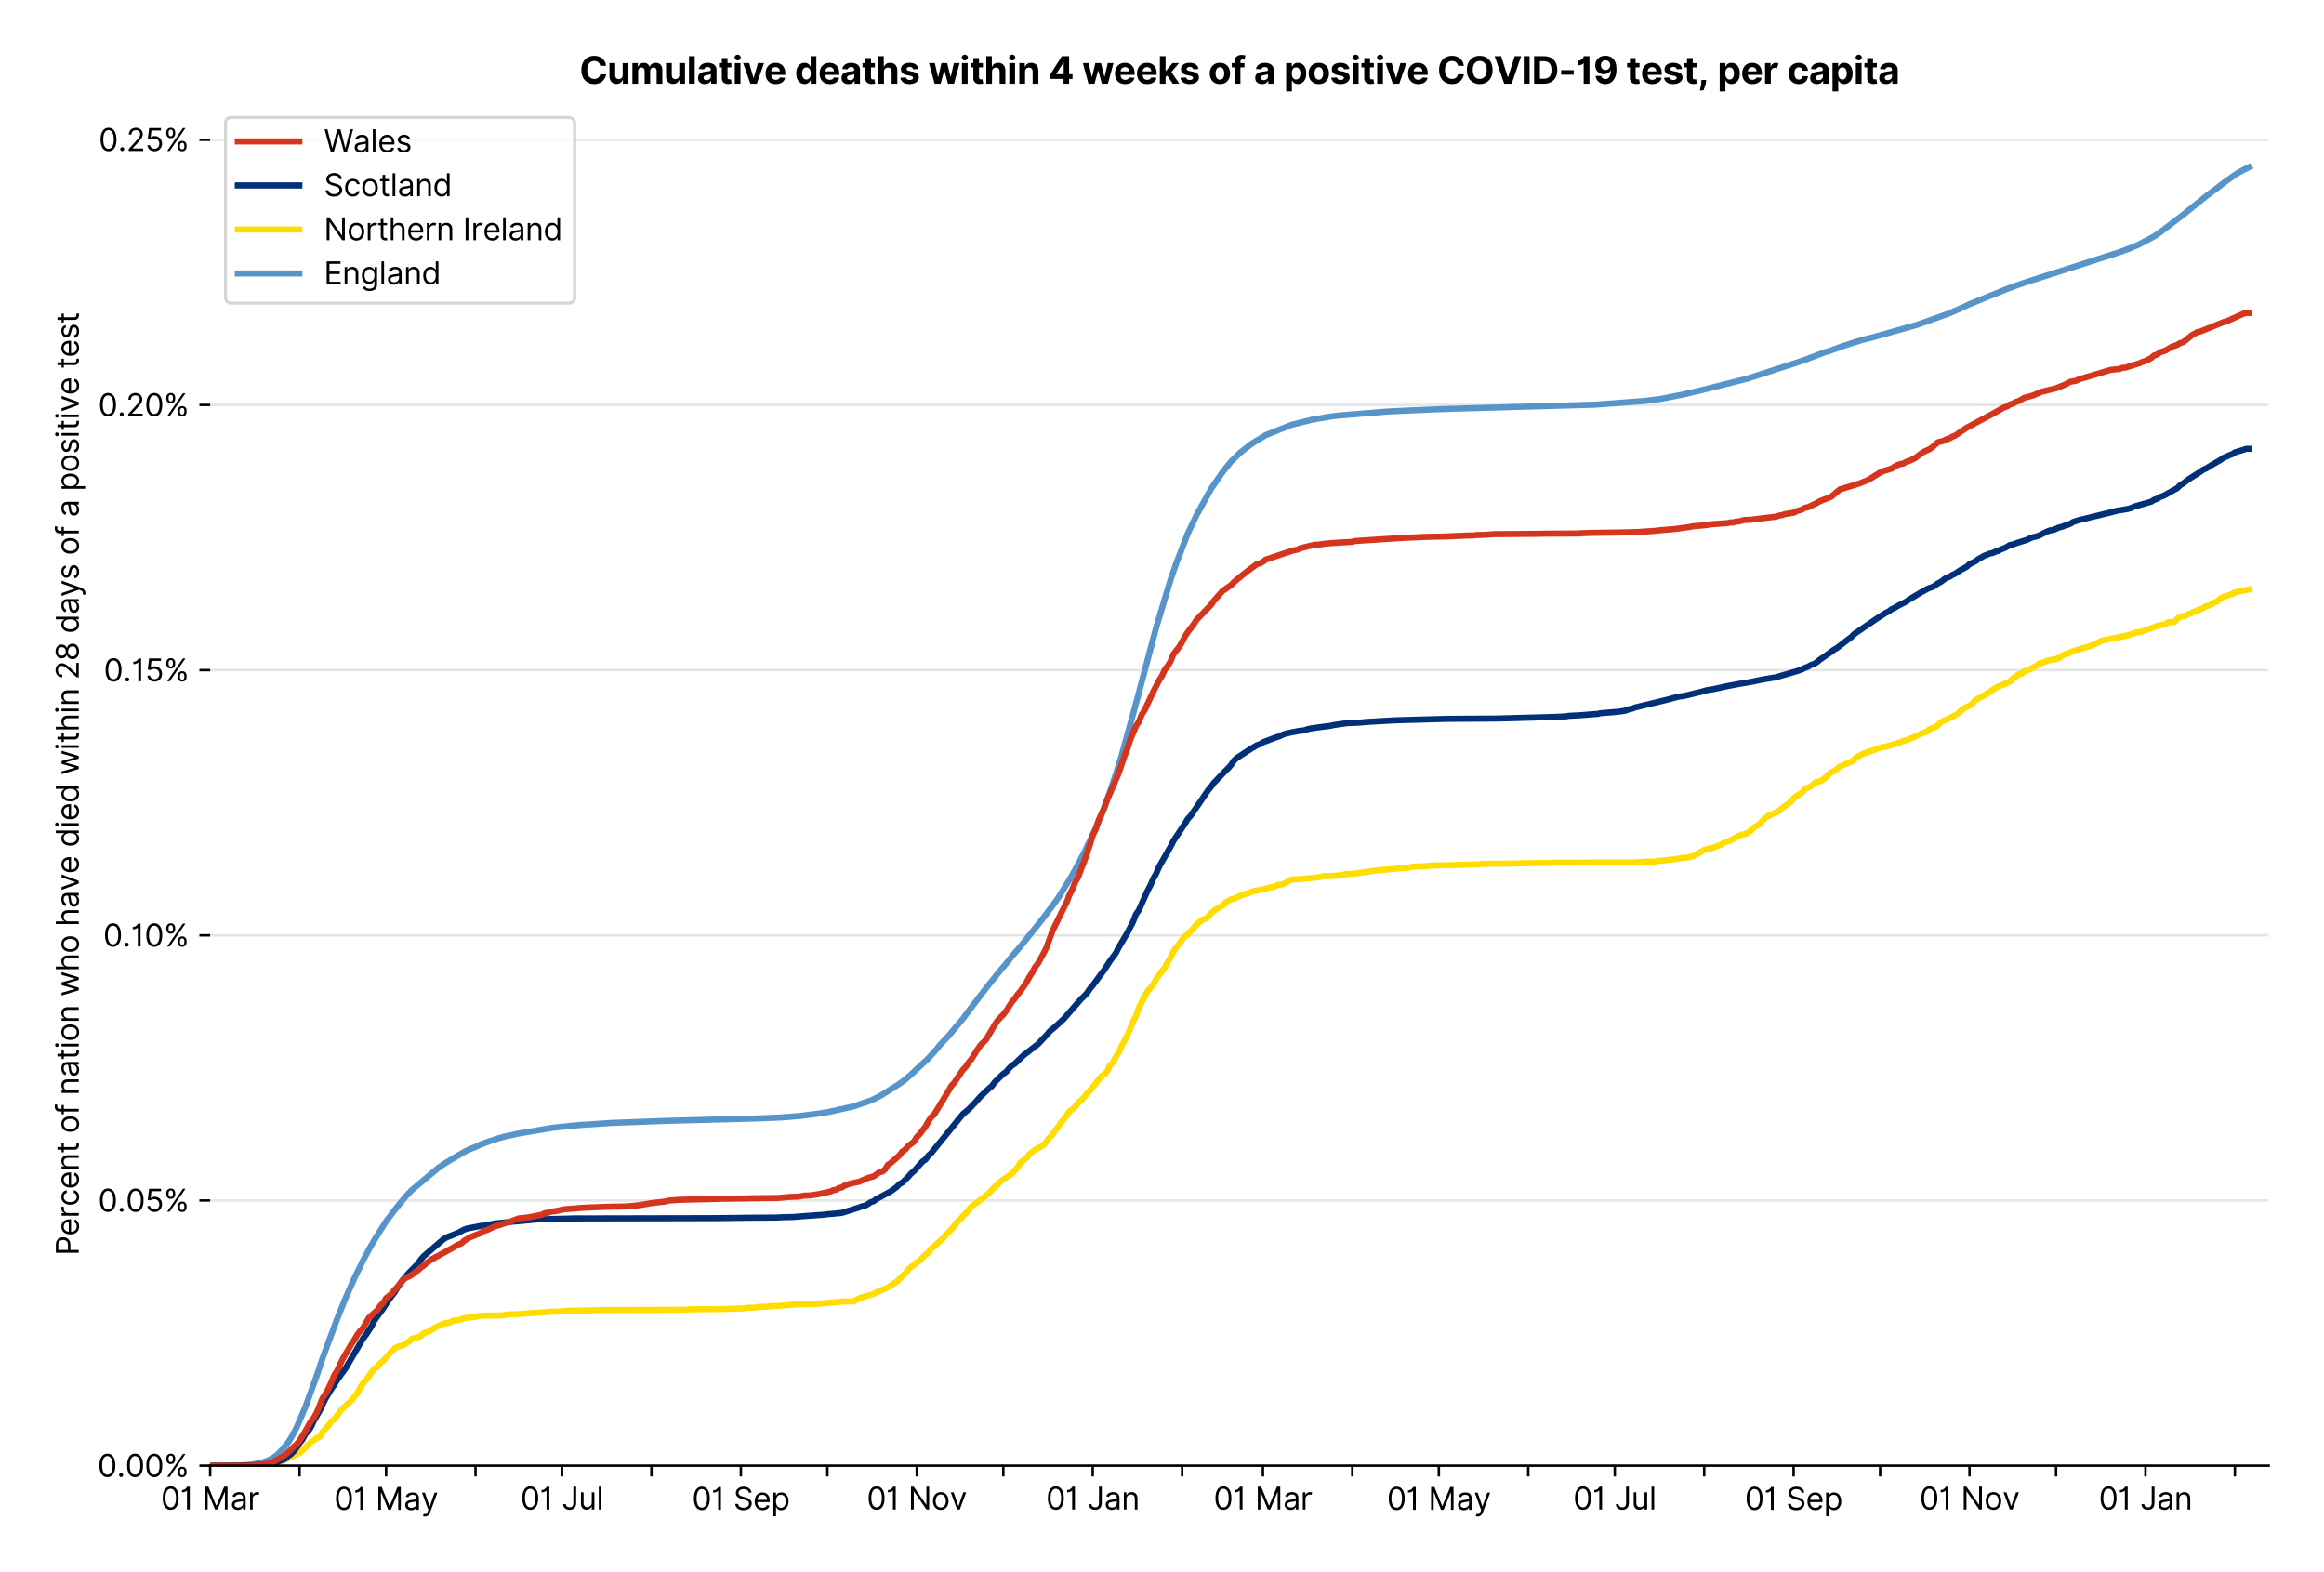 <?xml version="1.0" encoding="utf-8" standalone="no"?>
<!DOCTYPE svg PUBLIC "-//W3C//DTD SVG 1.1//EN"
  "http://www.w3.org/Graphics/SVG/1.1/DTD/svg11.dtd">
<svg xmlns:xlink="http://www.w3.org/1999/xlink" viewBox="0 0 755.962 511.234" xmlns="http://www.w3.org/2000/svg" version="1.1">
 <defs>
  <style type="text/css">*{stroke-linejoin: round; stroke-linecap: butt}</style>
 </defs>
 <g id="figure_1">
  <g id="patch_1">
   <path d="M 0 511.234 
L 755.962 511.234 
L 755.962 0 
L 0 0 
z
" style="fill: #ffffff"/>
  </g>
  <g id="axes_1">
   <g id="patch_2">
    <path d="M 68.362 476.745 
L 737.962 476.745 
L 737.962 33.225 
L 68.362 33.225 
z
" style="fill: #ffffff"/>
   </g>
   <g id="matplotlib.axis_1">
    <g id="xtick_1">
     <g id="line2d_1">
      <defs>
       <path id="m29b613fdd9" d="M 0 0 
L 0 3.5 
" style="stroke: #000000; stroke-width: 0.8"/>
      </defs>
      <g>
       <use xlink:href="#m29b613fdd9" x="68.362" y="476.745" style="stroke: #000000; stroke-width: 0.8"/>
      </g>
     </g>
     <g id="text_1">
      <!-- 01 Mar -->
      <g transform="translate(52.326 491.018)scale(0.1 -0.1)">
       <defs>
        <path id="Inter-Regular-30" d="M 2000 -64 
Q 1230 -64 806 561 
Q 382 1186 382 2327 
Q 382 3459 809 4088 
Q 1236 4718 2000 4718 
Q 2764 4718 3191 4088 
Q 3618 3459 3618 2327 
Q 3618 1186 3194 561 
Q 2771 -64 2000 -64 
z
M 2000 436 
Q 2509 436 2791 927 
Q 3073 1418 3073 2327 
Q 3073 3234 2789 3730 
Q 2505 4227 2000 4227 
Q 1496 4227 1211 3730 
Q 927 3234 927 2327 
Q 927 1418 1210 927 
Q 1493 436 2000 436 
z
" transform="scale(0.016)"/>
        <path id="Inter-Regular-31" d="M 1973 4655 
L 1973 0 
L 1409 0 
L 1409 3836 
L 1373 3836 
Q 1341 3773 1209 3692 
Q 1077 3611 868 3551 
Q 659 3491 391 3491 
L 391 3964 
Q 661 3964 859 4061 
Q 1057 4159 1190 4291 
Q 1323 4423 1392 4529 
Q 1461 4636 1473 4655 
L 1973 4655 
z
" transform="scale(0.016)"/>
        <path id="Inter-Regular-20" transform="scale(0.016)"/>
        <path id="Inter-Regular-4d" d="M 564 4655 
L 1236 4655 
L 2818 791 
L 2873 791 
L 4455 4655 
L 5127 4655 
L 5127 0 
L 4600 0 
L 4600 3536 
L 4555 3536 
L 3100 0 
L 2591 0 
L 1136 3536 
L 1091 3536 
L 1091 0 
L 564 0 
L 564 4655 
z
" transform="scale(0.016)"/>
        <path id="Inter-Regular-61" d="M 1518 -82 
Q 1186 -82 916 44 
Q 646 170 486 410 
Q 327 650 327 991 
Q 327 1291 445 1478 
Q 564 1666 761 1773 
Q 959 1880 1199 1933 
Q 1439 1986 1682 2018 
Q 2000 2059 2199 2080 
Q 2398 2102 2490 2154 
Q 2582 2207 2582 2336 
L 2582 2355 
Q 2582 2691 2399 2877 
Q 2216 3064 1846 3064 
Q 1461 3064 1243 2895 
Q 1025 2727 936 2536 
L 427 2718 
Q 564 3036 792 3214 
Q 1021 3393 1292 3464 
Q 1564 3536 1827 3536 
Q 1996 3536 2215 3496 
Q 2434 3457 2640 3334 
Q 2846 3211 2982 2963 
Q 3118 2716 3118 2300 
L 3118 0 
L 2582 0 
L 2582 473 
L 2555 473 
Q 2500 359 2373 229 
Q 2246 100 2034 9 
Q 1823 -82 1518 -82 
z
M 1600 400 
Q 1918 400 2137 525 
Q 2357 650 2469 847 
Q 2582 1045 2582 1264 
L 2582 1755 
Q 2548 1714 2433 1681 
Q 2318 1648 2169 1624 
Q 2021 1600 1881 1583 
Q 1741 1566 1655 1555 
Q 1446 1527 1265 1467 
Q 1084 1407 974 1287 
Q 864 1168 864 964 
Q 864 684 1072 542 
Q 1280 400 1600 400 
z
" transform="scale(0.016)"/>
        <path id="Inter-Regular-72" d="M 491 0 
L 491 3491 
L 1009 3491 
L 1009 2964 
L 1046 2964 
Q 1139 3223 1389 3384 
Q 1639 3545 1955 3545 
Q 2100 3545 2209 3511 
Q 2318 3477 2400 3418 
L 2218 2964 
Q 2161 2993 2085 3010 
Q 2009 3027 1909 3027 
Q 1527 3027 1277 2794 
Q 1027 2561 1027 2209 
L 1027 0 
L 491 0 
z
" transform="scale(0.016)"/>
       </defs>
       <use xlink:href="#Inter-Regular-30"/>
       <use xlink:href="#Inter-Regular-31" x="62.5"/>
       <use xlink:href="#Inter-Regular-20" x="106.676"/>
       <use xlink:href="#Inter-Regular-4d" x="134.801"/>
       <use xlink:href="#Inter-Regular-61" x="225.994"/>
       <use xlink:href="#Inter-Regular-72" x="282.386"/>
      </g>
     </g>
    </g>
    <g id="xtick_2">
     <g id="line2d_2">
      <g>
       <use xlink:href="#m29b613fdd9" x="97.446" y="476.745" style="stroke: #000000; stroke-width: 0.8"/>
      </g>
     </g>
    </g>
    <g id="xtick_3">
     <g id="line2d_3">
      <g>
       <use xlink:href="#m29b613fdd9" x="125.592" y="476.745" style="stroke: #000000; stroke-width: 0.8"/>
      </g>
     </g>
     <g id="text_2">
      <!-- 01 May -->
      <g transform="translate(108.689 491.117)scale(0.1 -0.1)">
       <defs>
        <path id="Inter-Regular-79" d="M 818 -1355 
Q 682 -1355 575 -1333 
Q 468 -1311 427 -1291 
L 564 -818 
Q 857 -893 1053 -814 
Q 1250 -736 1391 -345 
L 1509 -18 
L 218 3491 
L 800 3491 
L 1764 709 
L 1800 709 
L 2764 3491 
L 3346 3491 
L 1846 -564 
Q 1550 -1355 818 -1355 
z
" transform="scale(0.016)"/>
       </defs>
       <use xlink:href="#Inter-Regular-30"/>
       <use xlink:href="#Inter-Regular-31" x="62.5"/>
       <use xlink:href="#Inter-Regular-20" x="106.676"/>
       <use xlink:href="#Inter-Regular-4d" x="134.801"/>
       <use xlink:href="#Inter-Regular-61" x="225.994"/>
       <use xlink:href="#Inter-Regular-79" x="282.386"/>
      </g>
     </g>
    </g>
    <g id="xtick_4">
     <g id="line2d_4">
      <g>
       <use xlink:href="#m29b613fdd9" x="154.676" y="476.745" style="stroke: #000000; stroke-width: 0.8"/>
      </g>
     </g>
    </g>
    <g id="xtick_5">
     <g id="line2d_5">
      <g>
       <use xlink:href="#m29b613fdd9" x="182.822" y="476.745" style="stroke: #000000; stroke-width: 0.8"/>
      </g>
     </g>
     <g id="text_3">
      <!-- 01 Jul -->
      <g transform="translate(169.278 491.018)scale(0.1 -0.1)">
       <defs>
        <path id="Inter-Regular-4a" d="M 2346 4655 
L 2909 4655 
L 2909 1327 
Q 2909 657 2549 296 
Q 2189 -64 1582 -64 
Q 1200 -64 902 76 
Q 605 216 434 475 
Q 264 734 264 1091 
L 818 1091 
Q 818 795 1034 615 
Q 1250 436 1582 436 
Q 1948 436 2147 664 
Q 2346 893 2346 1327 
L 2346 4655 
z
" transform="scale(0.016)"/>
        <path id="Inter-Regular-75" d="M 2691 1427 
L 2691 3491 
L 3227 3491 
L 3227 0 
L 2691 0 
L 2691 591 
L 2655 591 
Q 2532 325 2273 140 
Q 2014 -45 1618 -45 
Q 1127 -45 809 280 
Q 491 605 491 1273 
L 491 3491 
L 1027 3491 
L 1027 1309 
Q 1027 927 1242 700 
Q 1457 473 1791 473 
Q 1991 473 2199 575 
Q 2407 677 2549 888 
Q 2691 1100 2691 1427 
z
" transform="scale(0.016)"/>
        <path id="Inter-Regular-6c" d="M 1027 4655 
L 1027 0 
L 491 0 
L 491 4655 
L 1027 4655 
z
" transform="scale(0.016)"/>
       </defs>
       <use xlink:href="#Inter-Regular-30"/>
       <use xlink:href="#Inter-Regular-31" x="62.5"/>
       <use xlink:href="#Inter-Regular-20" x="106.676"/>
       <use xlink:href="#Inter-Regular-4a" x="134.801"/>
       <use xlink:href="#Inter-Regular-75" x="189.063"/>
       <use xlink:href="#Inter-Regular-6c" x="247.159"/>
      </g>
     </g>
    </g>
    <g id="xtick_6">
     <g id="line2d_6">
      <g>
       <use xlink:href="#m29b613fdd9" x="211.906" y="476.745" style="stroke: #000000; stroke-width: 0.8"/>
      </g>
     </g>
    </g>
    <g id="xtick_7">
     <g id="line2d_7">
      <g>
       <use xlink:href="#m29b613fdd9" x="240.99" y="476.745" style="stroke: #000000; stroke-width: 0.8"/>
      </g>
     </g>
     <g id="text_4">
      <!-- 01 Sep -->
      <g transform="translate(225.102 491.117)scale(0.1 -0.1)">
       <defs>
        <path id="Inter-Regular-53" d="M 3109 3491 
Q 3068 3836 2777 4027 
Q 2486 4218 2064 4218 
Q 1600 4218 1318 3999 
Q 1036 3780 1036 3445 
Q 1036 3195 1189 3042 
Q 1343 2889 1553 2803 
Q 1764 2718 1936 2673 
L 2409 2545 
Q 2591 2498 2815 2414 
Q 3039 2330 3244 2185 
Q 3450 2041 3584 1816 
Q 3718 1591 3718 1264 
Q 3718 886 3521 581 
Q 3325 277 2949 97 
Q 2573 -82 2036 -82 
Q 1286 -82 845 272 
Q 405 627 364 1200 
L 946 1200 
Q 968 936 1124 764 
Q 1280 593 1519 510 
Q 1759 427 2036 427 
Q 2359 427 2616 533 
Q 2873 639 3023 828 
Q 3173 1018 3173 1273 
Q 3173 1505 3043 1650 
Q 2914 1795 2702 1886 
Q 2491 1977 2246 2045 
L 1673 2209 
Q 1127 2366 809 2657 
Q 491 2948 491 3418 
Q 491 3809 703 4101 
Q 916 4393 1276 4555 
Q 1636 4718 2082 4718 
Q 2532 4718 2882 4558 
Q 3232 4398 3437 4120 
Q 3643 3843 3655 3491 
L 3109 3491 
z
" transform="scale(0.016)"/>
        <path id="Inter-Regular-65" d="M 1955 -73 
Q 1450 -73 1085 151 
Q 721 375 524 778 
Q 327 1182 327 1718 
Q 327 2255 524 2665 
Q 721 3075 1074 3305 
Q 1427 3536 1900 3536 
Q 2173 3536 2439 3445 
Q 2705 3355 2923 3151 
Q 3141 2948 3270 2614 
Q 3400 2280 3400 1791 
L 3400 1564 
L 866 1564 
Q 884 1005 1183 707 
Q 1482 409 1955 409 
Q 2271 409 2498 545 
Q 2725 682 2827 955 
L 3346 809 
Q 3223 414 2854 170 
Q 2486 -73 1955 -73 
z
M 866 2027 
L 2855 2027 
Q 2855 2470 2595 2762 
Q 2336 3055 1900 3055 
Q 1593 3055 1368 2911 
Q 1143 2768 1013 2533 
Q 884 2298 866 2027 
z
" transform="scale(0.016)"/>
        <path id="Inter-Regular-70" d="M 491 -1309 
L 491 3491 
L 1009 3491 
L 1009 2936 
L 1073 2936 
Q 1132 3027 1237 3169 
Q 1343 3311 1542 3423 
Q 1741 3536 2082 3536 
Q 2523 3536 2859 3315 
Q 3196 3095 3384 2690 
Q 3573 2286 3573 1736 
Q 3573 1182 3384 776 
Q 3196 370 2861 148 
Q 2527 -73 2091 -73 
Q 1755 -73 1552 39 
Q 1350 152 1241 296 
Q 1132 441 1073 536 
L 1027 536 
L 1027 -1309 
L 491 -1309 
z
M 1018 1745 
Q 1018 1152 1276 780 
Q 1534 409 2018 409 
Q 2355 409 2581 587 
Q 2807 766 2921 1069 
Q 3036 1373 3036 1745 
Q 3036 2114 2923 2410 
Q 2811 2707 2585 2881 
Q 2359 3055 2018 3055 
Q 1527 3055 1272 2693 
Q 1018 2332 1018 1745 
z
" transform="scale(0.016)"/>
       </defs>
       <use xlink:href="#Inter-Regular-30"/>
       <use xlink:href="#Inter-Regular-31" x="62.5"/>
       <use xlink:href="#Inter-Regular-20" x="106.676"/>
       <use xlink:href="#Inter-Regular-53" x="134.801"/>
       <use xlink:href="#Inter-Regular-65" x="198.58"/>
       <use xlink:href="#Inter-Regular-70" x="256.818"/>
      </g>
     </g>
    </g>
    <g id="xtick_8">
     <g id="line2d_8">
      <g>
       <use xlink:href="#m29b613fdd9" x="269.135" y="476.745" style="stroke: #000000; stroke-width: 0.8"/>
      </g>
     </g>
    </g>
    <g id="xtick_9">
     <g id="line2d_9">
      <g>
       <use xlink:href="#m29b613fdd9" x="298.219" y="476.745" style="stroke: #000000; stroke-width: 0.8"/>
      </g>
     </g>
     <g id="text_5">
      <!-- 01 Nov -->
      <g transform="translate(281.948 491.018)scale(0.1 -0.1)">
       <defs>
        <path id="Inter-Regular-4e" d="M 4255 4655 
L 4255 0 
L 3709 0 
L 1173 3655 
L 1127 3655 
L 1127 0 
L 564 0 
L 564 4655 
L 1109 4655 
L 3655 991 
L 3700 991 
L 3700 4655 
L 4255 4655 
z
" transform="scale(0.016)"/>
        <path id="Inter-Regular-6f" d="M 1909 -73 
Q 1436 -73 1080 152 
Q 725 377 526 781 
Q 327 1186 327 1727 
Q 327 2273 526 2679 
Q 725 3086 1080 3311 
Q 1436 3536 1909 3536 
Q 2382 3536 2737 3311 
Q 3093 3086 3292 2679 
Q 3491 2273 3491 1727 
Q 3491 1186 3292 781 
Q 3093 377 2737 152 
Q 2382 -73 1909 -73 
z
M 1909 409 
Q 2268 409 2500 593 
Q 2732 777 2843 1077 
Q 2955 1377 2955 1727 
Q 2955 2077 2843 2379 
Q 2732 2682 2500 2868 
Q 2268 3055 1909 3055 
Q 1550 3055 1318 2868 
Q 1086 2682 975 2379 
Q 864 2077 864 1727 
Q 864 1377 975 1077 
Q 1086 777 1318 593 
Q 1550 409 1909 409 
z
" transform="scale(0.016)"/>
        <path id="Inter-Regular-76" d="M 3346 3491 
L 2055 0 
L 1509 0 
L 218 3491 
L 800 3491 
L 1764 709 
L 1800 709 
L 2764 3491 
L 3346 3491 
z
" transform="scale(0.016)"/>
       </defs>
       <use xlink:href="#Inter-Regular-30"/>
       <use xlink:href="#Inter-Regular-31" x="62.5"/>
       <use xlink:href="#Inter-Regular-20" x="106.676"/>
       <use xlink:href="#Inter-Regular-4e" x="134.801"/>
       <use xlink:href="#Inter-Regular-6f" x="210.085"/>
       <use xlink:href="#Inter-Regular-76" x="269.744"/>
      </g>
     </g>
    </g>
    <g id="xtick_10">
     <g id="line2d_10">
      <g>
       <use xlink:href="#m29b613fdd9" x="326.365" y="476.745" style="stroke: #000000; stroke-width: 0.8"/>
      </g>
     </g>
    </g>
    <g id="xtick_11">
     <g id="line2d_11">
      <g>
       <use xlink:href="#m29b613fdd9" x="355.449" y="476.745" style="stroke: #000000; stroke-width: 0.8"/>
      </g>
     </g>
     <g id="text_6">
      <!-- 01 Jan -->
      <g transform="translate(340.25 491.018)scale(0.1 -0.1)">
       <defs>
        <path id="Inter-Regular-6e" d="M 1027 2100 
L 1027 0 
L 491 0 
L 491 3491 
L 1009 3491 
L 1009 2945 
L 1055 2945 
Q 1177 3211 1427 3373 
Q 1677 3536 2073 3536 
Q 2602 3536 2928 3211 
Q 3255 2886 3255 2218 
L 3255 0 
L 2718 0 
L 2718 2182 
Q 2718 2593 2504 2824 
Q 2291 3055 1918 3055 
Q 1534 3055 1280 2806 
Q 1027 2557 1027 2100 
z
" transform="scale(0.016)"/>
       </defs>
       <use xlink:href="#Inter-Regular-30"/>
       <use xlink:href="#Inter-Regular-31" x="62.5"/>
       <use xlink:href="#Inter-Regular-20" x="106.676"/>
       <use xlink:href="#Inter-Regular-4a" x="134.801"/>
       <use xlink:href="#Inter-Regular-61" x="189.063"/>
       <use xlink:href="#Inter-Regular-6e" x="245.455"/>
      </g>
     </g>
    </g>
    <g id="xtick_12">
     <g id="line2d_12">
      <g>
       <use xlink:href="#m29b613fdd9" x="384.533" y="476.745" style="stroke: #000000; stroke-width: 0.8"/>
      </g>
     </g>
    </g>
    <g id="xtick_13">
     <g id="line2d_13">
      <g>
       <use xlink:href="#m29b613fdd9" x="410.802" y="476.745" style="stroke: #000000; stroke-width: 0.8"/>
      </g>
     </g>
     <g id="text_7">
      <!-- 01 Mar -->
      <g transform="translate(394.766 491.018)scale(0.1 -0.1)">
       <use xlink:href="#Inter-Regular-30"/>
       <use xlink:href="#Inter-Regular-31" x="62.5"/>
       <use xlink:href="#Inter-Regular-20" x="106.676"/>
       <use xlink:href="#Inter-Regular-4d" x="134.801"/>
       <use xlink:href="#Inter-Regular-61" x="225.994"/>
       <use xlink:href="#Inter-Regular-72" x="282.386"/>
      </g>
     </g>
    </g>
    <g id="xtick_14">
     <g id="line2d_14">
      <g>
       <use xlink:href="#m29b613fdd9" x="439.886" y="476.745" style="stroke: #000000; stroke-width: 0.8"/>
      </g>
     </g>
    </g>
    <g id="xtick_15">
     <g id="line2d_15">
      <g>
       <use xlink:href="#m29b613fdd9" x="468.032" y="476.745" style="stroke: #000000; stroke-width: 0.8"/>
      </g>
     </g>
     <g id="text_8">
      <!-- 01 May -->
      <g transform="translate(451.129 491.117)scale(0.1 -0.1)">
       <use xlink:href="#Inter-Regular-30"/>
       <use xlink:href="#Inter-Regular-31" x="62.5"/>
       <use xlink:href="#Inter-Regular-20" x="106.676"/>
       <use xlink:href="#Inter-Regular-4d" x="134.801"/>
       <use xlink:href="#Inter-Regular-61" x="225.994"/>
       <use xlink:href="#Inter-Regular-79" x="282.386"/>
      </g>
     </g>
    </g>
    <g id="xtick_16">
     <g id="line2d_16">
      <g>
       <use xlink:href="#m29b613fdd9" x="497.116" y="476.745" style="stroke: #000000; stroke-width: 0.8"/>
      </g>
     </g>
    </g>
    <g id="xtick_17">
     <g id="line2d_17">
      <g>
       <use xlink:href="#m29b613fdd9" x="525.262" y="476.745" style="stroke: #000000; stroke-width: 0.8"/>
      </g>
     </g>
     <g id="text_9">
      <!-- 01 Jul -->
      <g transform="translate(511.718 491.018)scale(0.1 -0.1)">
       <use xlink:href="#Inter-Regular-30"/>
       <use xlink:href="#Inter-Regular-31" x="62.5"/>
       <use xlink:href="#Inter-Regular-20" x="106.676"/>
       <use xlink:href="#Inter-Regular-4a" x="134.801"/>
       <use xlink:href="#Inter-Regular-75" x="189.063"/>
       <use xlink:href="#Inter-Regular-6c" x="247.159"/>
      </g>
     </g>
    </g>
    <g id="xtick_18">
     <g id="line2d_18">
      <g>
       <use xlink:href="#m29b613fdd9" x="554.346" y="476.745" style="stroke: #000000; stroke-width: 0.8"/>
      </g>
     </g>
    </g>
    <g id="xtick_19">
     <g id="line2d_19">
      <g>
       <use xlink:href="#m29b613fdd9" x="583.43" y="476.745" style="stroke: #000000; stroke-width: 0.8"/>
      </g>
     </g>
     <g id="text_10">
      <!-- 01 Sep -->
      <g transform="translate(567.542 491.117)scale(0.1 -0.1)">
       <use xlink:href="#Inter-Regular-30"/>
       <use xlink:href="#Inter-Regular-31" x="62.5"/>
       <use xlink:href="#Inter-Regular-20" x="106.676"/>
       <use xlink:href="#Inter-Regular-53" x="134.801"/>
       <use xlink:href="#Inter-Regular-65" x="198.58"/>
       <use xlink:href="#Inter-Regular-70" x="256.818"/>
      </g>
     </g>
    </g>
    <g id="xtick_20">
     <g id="line2d_20">
      <g>
       <use xlink:href="#m29b613fdd9" x="611.575" y="476.745" style="stroke: #000000; stroke-width: 0.8"/>
      </g>
     </g>
    </g>
    <g id="xtick_21">
     <g id="line2d_21">
      <g>
       <use xlink:href="#m29b613fdd9" x="640.659" y="476.745" style="stroke: #000000; stroke-width: 0.8"/>
      </g>
     </g>
     <g id="text_11">
      <!-- 01 Nov -->
      <g transform="translate(624.388 491.018)scale(0.1 -0.1)">
       <use xlink:href="#Inter-Regular-30"/>
       <use xlink:href="#Inter-Regular-31" x="62.5"/>
       <use xlink:href="#Inter-Regular-20" x="106.676"/>
       <use xlink:href="#Inter-Regular-4e" x="134.801"/>
       <use xlink:href="#Inter-Regular-6f" x="210.085"/>
       <use xlink:href="#Inter-Regular-76" x="269.744"/>
      </g>
     </g>
    </g>
    <g id="xtick_22">
     <g id="line2d_22">
      <g>
       <use xlink:href="#m29b613fdd9" x="668.805" y="476.745" style="stroke: #000000; stroke-width: 0.8"/>
      </g>
     </g>
    </g>
    <g id="xtick_23">
     <g id="line2d_23">
      <g>
       <use xlink:href="#m29b613fdd9" x="697.889" y="476.745" style="stroke: #000000; stroke-width: 0.8"/>
      </g>
     </g>
     <g id="text_12">
      <!-- 01 Jan -->
      <g transform="translate(682.69 491.018)scale(0.1 -0.1)">
       <use xlink:href="#Inter-Regular-30"/>
       <use xlink:href="#Inter-Regular-31" x="62.5"/>
       <use xlink:href="#Inter-Regular-20" x="106.676"/>
       <use xlink:href="#Inter-Regular-4a" x="134.801"/>
       <use xlink:href="#Inter-Regular-61" x="189.063"/>
       <use xlink:href="#Inter-Regular-6e" x="245.455"/>
      </g>
     </g>
    </g>
    <g id="xtick_24">
     <g id="line2d_24">
      <g>
       <use xlink:href="#m29b613fdd9" x="726.973" y="476.745" style="stroke: #000000; stroke-width: 0.8"/>
      </g>
     </g>
    </g>
   </g>
   <g id="matplotlib.axis_2">
    <g id="ytick_1">
     <g id="line2d_25">
      <path d="M 68.362 476.745 
L 737.962 476.745 
" clip-path="url(#pe1eed74188)" style="fill: none; stroke: #e5e5e5; stroke-width: 0.8; stroke-linecap: square"/>
     </g>
     <g id="line2d_26">
      <defs>
       <path id="m1909f13f65" d="M 0 0 
L -3.5 0 
" style="stroke: #000000; stroke-width: 0.8"/>
      </defs>
      <g>
       <use xlink:href="#m1909f13f65" x="68.362" y="476.745" style="stroke: #000000; stroke-width: 0.8"/>
      </g>
     </g>
     <g id="text_13">
      <!-- 0.00% -->
      <g transform="translate(31.731 480.382)scale(0.1 -0.1)">
       <defs>
        <path id="Inter-Regular-2e" d="M 882 -36 
Q 714 -36 593 84 
Q 473 205 473 373 
Q 473 541 593 661 
Q 714 782 882 782 
Q 1050 782 1170 661 
Q 1291 541 1291 373 
Q 1291 205 1170 84 
Q 1050 -36 882 -36 
z
" transform="scale(0.016)"/>
        <path id="Inter-Regular-25" d="M 2855 873 
L 2855 1118 
Q 2855 1373 2960 1585 
Q 3066 1798 3269 1926 
Q 3473 2055 3764 2055 
Q 4059 2055 4259 1926 
Q 4459 1798 4561 1585 
Q 4664 1373 4664 1118 
L 4664 873 
Q 4664 618 4560 405 
Q 4457 193 4256 64 
Q 4055 -64 3764 -64 
Q 3468 -64 3266 64 
Q 3064 193 2959 405 
Q 2855 618 2855 873 
z
M 536 3536 
L 536 3782 
Q 536 4036 642 4248 
Q 748 4461 951 4589 
Q 1155 4718 1446 4718 
Q 1741 4718 1941 4589 
Q 2141 4461 2243 4248 
Q 2346 4036 2346 3782 
L 2346 3536 
Q 2346 3282 2242 3069 
Q 2139 2857 1937 2728 
Q 1736 2600 1446 2600 
Q 1150 2600 948 2728 
Q 746 2857 641 3069 
Q 536 3282 536 3536 
z
M 709 0 
L 3909 4655 
L 4427 4655 
L 1227 0 
L 709 0 
z
M 3318 1118 
L 3318 873 
Q 3318 661 3418 494 
Q 3518 327 3764 327 
Q 4002 327 4101 494 
Q 4200 661 4200 873 
L 4200 1118 
Q 4200 1330 4104 1497 
Q 4009 1664 3764 1664 
Q 3525 1664 3421 1497 
Q 3318 1330 3318 1118 
z
M 1000 3782 
L 1000 3536 
Q 1000 3325 1100 3158 
Q 1200 2991 1446 2991 
Q 1684 2991 1783 3158 
Q 1882 3325 1882 3536 
L 1882 3782 
Q 1882 3993 1786 4160 
Q 1691 4327 1446 4327 
Q 1207 4327 1103 4160 
Q 1000 3993 1000 3782 
z
" transform="scale(0.016)"/>
       </defs>
       <use xlink:href="#Inter-Regular-30"/>
       <use xlink:href="#Inter-Regular-2e" x="62.5"/>
       <use xlink:href="#Inter-Regular-30" x="90.057"/>
       <use xlink:href="#Inter-Regular-30" x="152.557"/>
       <use xlink:href="#Inter-Regular-25" x="215.057"/>
      </g>
     </g>
    </g>
    <g id="ytick_2">
     <g id="line2d_27">
      <path d="M 68.362 390.489 
L 737.962 390.489 
" clip-path="url(#pe1eed74188)" style="fill: none; stroke: #e5e5e5; stroke-width: 0.8; stroke-linecap: square"/>
     </g>
     <g id="line2d_28">
      <g>
       <use xlink:href="#m1909f13f65" x="68.362" y="390.489" style="stroke: #000000; stroke-width: 0.8"/>
      </g>
     </g>
     <g id="text_14">
      <!-- 0.05% -->
      <g transform="translate(31.902 394.126)scale(0.1 -0.1)">
       <defs>
        <path id="Inter-Regular-35" d="M 1936 -64 
Q 1536 -64 1216 95 
Q 896 255 702 532 
Q 509 809 491 1164 
L 1036 1164 
Q 1068 848 1324 642 
Q 1580 436 1936 436 
Q 2223 436 2447 570 
Q 2671 705 2799 940 
Q 2927 1175 2927 1473 
Q 2927 1777 2794 2017 
Q 2661 2257 2429 2395 
Q 2198 2534 1900 2536 
Q 1686 2539 1461 2472 
Q 1236 2405 1091 2300 
L 564 2364 
L 846 4655 
L 3264 4655 
L 3264 4155 
L 1318 4155 
L 1155 2782 
L 1182 2782 
Q 1325 2895 1541 2970 
Q 1757 3045 1991 3045 
Q 2418 3045 2753 2842 
Q 3089 2639 3281 2286 
Q 3473 1934 3473 1482 
Q 3473 1036 3274 687 
Q 3075 339 2727 137 
Q 2380 -64 1936 -64 
z
" transform="scale(0.016)"/>
       </defs>
       <use xlink:href="#Inter-Regular-30"/>
       <use xlink:href="#Inter-Regular-2e" x="62.5"/>
       <use xlink:href="#Inter-Regular-30" x="90.057"/>
       <use xlink:href="#Inter-Regular-35" x="152.557"/>
       <use xlink:href="#Inter-Regular-25" x="213.352"/>
      </g>
     </g>
    </g>
    <g id="ytick_3">
     <g id="line2d_29">
      <path d="M 68.362 304.234 
L 737.962 304.234 
" clip-path="url(#pe1eed74188)" style="fill: none; stroke: #e5e5e5; stroke-width: 0.8; stroke-linecap: square"/>
     </g>
     <g id="line2d_30">
      <g>
       <use xlink:href="#m1909f13f65" x="68.362" y="304.234" style="stroke: #000000; stroke-width: 0.8"/>
      </g>
     </g>
     <g id="text_15">
      <!-- 0.10% -->
      <g transform="translate(33.564 307.87)scale(0.1 -0.1)">
       <use xlink:href="#Inter-Regular-30"/>
       <use xlink:href="#Inter-Regular-2e" x="62.5"/>
       <use xlink:href="#Inter-Regular-31" x="90.057"/>
       <use xlink:href="#Inter-Regular-30" x="134.233"/>
       <use xlink:href="#Inter-Regular-25" x="196.733"/>
      </g>
     </g>
    </g>
    <g id="ytick_4">
     <g id="line2d_31">
      <path d="M 68.362 217.978 
L 737.962 217.978 
" clip-path="url(#pe1eed74188)" style="fill: none; stroke: #e5e5e5; stroke-width: 0.8; stroke-linecap: square"/>
     </g>
     <g id="line2d_32">
      <g>
       <use xlink:href="#m1909f13f65" x="68.362" y="217.978" style="stroke: #000000; stroke-width: 0.8"/>
      </g>
     </g>
     <g id="text_16">
      <!-- 0.15% -->
      <g transform="translate(33.734 221.615)scale(0.1 -0.1)">
       <use xlink:href="#Inter-Regular-30"/>
       <use xlink:href="#Inter-Regular-2e" x="62.5"/>
       <use xlink:href="#Inter-Regular-31" x="90.057"/>
       <use xlink:href="#Inter-Regular-35" x="134.233"/>
       <use xlink:href="#Inter-Regular-25" x="195.028"/>
      </g>
     </g>
    </g>
    <g id="ytick_5">
     <g id="line2d_33">
      <path d="M 68.362 131.722 
L 737.962 131.722 
" clip-path="url(#pe1eed74188)" style="fill: none; stroke: #e5e5e5; stroke-width: 0.8; stroke-linecap: square"/>
     </g>
     <g id="line2d_34">
      <g>
       <use xlink:href="#m1909f13f65" x="68.362" y="131.722" style="stroke: #000000; stroke-width: 0.8"/>
      </g>
     </g>
     <g id="text_17">
      <!-- 0.20% -->
      <g transform="translate(31.93 135.359)scale(0.1 -0.1)">
       <defs>
        <path id="Inter-Regular-32" d="M 482 0 
L 482 409 
L 2018 2091 
Q 2289 2386 2464 2605 
Q 2639 2825 2724 3019 
Q 2809 3214 2809 3427 
Q 2809 3795 2553 4011 
Q 2298 4227 1918 4227 
Q 1514 4227 1275 3985 
Q 1036 3743 1036 3345 
L 500 3345 
Q 500 3755 688 4064 
Q 877 4373 1203 4545 
Q 1530 4718 1936 4718 
Q 2346 4718 2661 4545 
Q 2977 4373 3156 4079 
Q 3336 3786 3336 3427 
Q 3336 3170 3244 2926 
Q 3152 2682 2926 2383 
Q 2700 2084 2300 1655 
L 1255 536 
L 1255 500 
L 3418 500 
L 3418 0 
L 482 0 
z
" transform="scale(0.016)"/>
       </defs>
       <use xlink:href="#Inter-Regular-30"/>
       <use xlink:href="#Inter-Regular-2e" x="62.5"/>
       <use xlink:href="#Inter-Regular-32" x="90.057"/>
       <use xlink:href="#Inter-Regular-30" x="150.568"/>
       <use xlink:href="#Inter-Regular-25" x="213.068"/>
      </g>
     </g>
    </g>
    <g id="ytick_6">
     <g id="line2d_35">
      <path d="M 68.362 45.467 
L 737.962 45.467 
" clip-path="url(#pe1eed74188)" style="fill: none; stroke: #e5e5e5; stroke-width: 0.8; stroke-linecap: square"/>
     </g>
     <g id="line2d_36">
      <g>
       <use xlink:href="#m1909f13f65" x="68.362" y="45.467" style="stroke: #000000; stroke-width: 0.8"/>
      </g>
     </g>
     <g id="text_18">
      <!-- 0.25% -->
      <g transform="translate(32.1 49.103)scale(0.1 -0.1)">
       <use xlink:href="#Inter-Regular-30"/>
       <use xlink:href="#Inter-Regular-2e" x="62.5"/>
       <use xlink:href="#Inter-Regular-32" x="90.057"/>
       <use xlink:href="#Inter-Regular-35" x="150.568"/>
       <use xlink:href="#Inter-Regular-25" x="211.364"/>
      </g>
     </g>
    </g>
    <g id="text_19">
     <!-- Percent of nation who have died within 28 days of a positive test -->
     <g transform="translate(25.614 408.396)rotate(-90)scale(0.1 -0.1)">
      <defs>
       <path id="Inter-Regular-50" d="M 564 0 
L 564 4655 
L 2136 4655 
Q 2684 4655 3033 4458 
Q 3382 4261 3550 3927 
Q 3718 3593 3718 3182 
Q 3718 2770 3551 2434 
Q 3384 2098 3036 1899 
Q 2689 1700 2146 1700 
L 1127 1700 
L 1127 0 
L 564 0 
z
M 1127 2200 
L 2127 2200 
Q 2689 2200 2926 2482 
Q 3164 2764 3164 3182 
Q 3164 3602 2925 3878 
Q 2686 4155 2118 4155 
L 1127 4155 
L 1127 2200 
z
" transform="scale(0.016)"/>
       <path id="Inter-Regular-63" d="M 1909 -73 
Q 1418 -73 1063 159 
Q 709 391 518 798 
Q 327 1205 327 1727 
Q 327 2259 524 2667 
Q 721 3075 1074 3305 
Q 1427 3536 1900 3536 
Q 2268 3536 2563 3400 
Q 2859 3264 3047 3018 
Q 3236 2773 3282 2445 
L 2746 2445 
Q 2684 2684 2474 2869 
Q 2264 3055 1909 3055 
Q 1439 3055 1151 2697 
Q 864 2339 864 1745 
Q 864 1139 1148 774 
Q 1432 409 1909 409 
Q 2223 409 2447 570 
Q 2671 732 2746 1018 
L 3282 1018 
Q 3236 709 3058 462 
Q 2880 216 2588 71 
Q 2296 -73 1909 -73 
z
" transform="scale(0.016)"/>
       <path id="Inter-Regular-74" d="M 2009 3491 
L 2009 3036 
L 1264 3036 
L 1264 1000 
Q 1264 773 1331 660 
Q 1398 548 1503 510 
Q 1609 473 1727 473 
Q 1816 473 1873 483 
Q 1930 493 1964 500 
L 2073 18 
Q 2018 -2 1920 -23 
Q 1823 -45 1673 -45 
Q 1446 -45 1228 52 
Q 1011 150 869 350 
Q 727 550 727 855 
L 727 3036 
L 200 3036 
L 200 3491 
L 727 3491 
L 727 4327 
L 1264 4327 
L 1264 3491 
L 2009 3491 
z
" transform="scale(0.016)"/>
       <path id="Inter-Regular-66" d="M 2046 3491 
L 2046 3036 
L 1264 3036 
L 1264 0 
L 727 0 
L 727 3036 
L 164 3036 
L 164 3491 
L 727 3491 
L 727 3973 
Q 727 4273 868 4473 
Q 1009 4673 1234 4773 
Q 1459 4873 1709 4873 
Q 1907 4873 2032 4841 
Q 2157 4809 2218 4782 
L 2064 4318 
Q 2023 4332 1951 4352 
Q 1880 4373 1764 4373 
Q 1498 4373 1381 4239 
Q 1264 4105 1264 3845 
L 1264 3491 
L 2046 3491 
z
" transform="scale(0.016)"/>
       <path id="Inter-Regular-69" d="M 491 0 
L 491 3491 
L 1027 3491 
L 1027 0 
L 491 0 
z
M 764 4073 
Q 607 4073 494 4179 
Q 382 4286 382 4436 
Q 382 4586 494 4693 
Q 607 4800 764 4800 
Q 921 4800 1033 4693 
Q 1146 4586 1146 4436 
Q 1146 4286 1033 4179 
Q 921 4073 764 4073 
z
" transform="scale(0.016)"/>
       <path id="Inter-Regular-77" d="M 1282 0 
L 218 3491 
L 782 3491 
L 1536 818 
L 1573 818 
L 2318 3491 
L 2891 3491 
L 3627 827 
L 3664 827 
L 4418 3491 
L 4982 3491 
L 3918 0 
L 3391 0 
L 2627 2682 
L 2573 2682 
L 1809 0 
L 1282 0 
z
" transform="scale(0.016)"/>
       <path id="Inter-Regular-68" d="M 1027 2100 
L 1027 0 
L 491 0 
L 491 4655 
L 1027 4655 
L 1027 2945 
L 1073 2945 
Q 1196 3216 1442 3376 
Q 1689 3536 2100 3536 
Q 2636 3536 2963 3213 
Q 3291 2891 3291 2218 
L 3291 0 
L 2755 0 
L 2755 2182 
Q 2755 2598 2540 2826 
Q 2325 3055 1946 3055 
Q 1548 3055 1287 2806 
Q 1027 2557 1027 2100 
z
" transform="scale(0.016)"/>
       <path id="Inter-Regular-64" d="M 1809 -73 
Q 1373 -73 1039 148 
Q 705 370 516 776 
Q 327 1182 327 1736 
Q 327 2286 516 2690 
Q 705 3095 1041 3315 
Q 1377 3536 1818 3536 
Q 2159 3536 2358 3423 
Q 2557 3311 2662 3169 
Q 2768 3027 2827 2936 
L 2873 2936 
L 2873 4655 
L 3409 4655 
L 3409 0 
L 2891 0 
L 2891 536 
L 2827 536 
Q 2768 441 2659 296 
Q 2550 152 2348 39 
Q 2146 -73 1809 -73 
z
M 1882 409 
Q 2366 409 2624 780 
Q 2882 1152 2882 1745 
Q 2882 2332 2627 2693 
Q 2373 3055 1882 3055 
Q 1541 3055 1315 2881 
Q 1089 2707 976 2410 
Q 864 2114 864 1745 
Q 864 1373 978 1069 
Q 1093 766 1319 587 
Q 1546 409 1882 409 
z
" transform="scale(0.016)"/>
       <path id="Inter-Regular-38" d="M 1973 -64 
Q 1505 -64 1147 103 
Q 789 270 589 564 
Q 389 859 391 1236 
Q 389 1532 507 1783 
Q 625 2034 830 2203 
Q 1036 2373 1291 2418 
L 1291 2445 
Q 957 2532 759 2821 
Q 561 3111 564 3482 
Q 561 3836 743 4115 
Q 925 4395 1244 4556 
Q 1564 4718 1973 4718 
Q 2377 4718 2695 4556 
Q 3014 4395 3197 4115 
Q 3380 3836 3382 3482 
Q 3380 3111 3181 2821 
Q 2982 2532 2655 2445 
L 2655 2418 
Q 2907 2373 3109 2203 
Q 3311 2034 3431 1783 
Q 3552 1532 3555 1236 
Q 3552 859 3351 564 
Q 3150 270 2794 103 
Q 2439 -64 1973 -64 
z
M 1973 436 
Q 2446 436 2722 662 
Q 2998 889 3000 1264 
Q 2998 1527 2864 1729 
Q 2730 1932 2499 2048 
Q 2268 2164 1973 2164 
Q 1675 2164 1442 2048 
Q 1209 1932 1076 1729 
Q 943 1527 946 1264 
Q 943 889 1218 662 
Q 1493 436 1973 436 
z
M 1973 2645 
Q 2348 2645 2591 2864 
Q 2834 3084 2836 3445 
Q 2834 3800 2596 4013 
Q 2359 4227 1973 4227 
Q 1582 4227 1344 4013 
Q 1107 3800 1109 3445 
Q 1107 3084 1349 2864 
Q 1591 2645 1973 2645 
z
" transform="scale(0.016)"/>
       <path id="Inter-Regular-73" d="M 2964 2709 
L 2482 2573 
Q 2411 2755 2245 2914 
Q 2080 3073 1727 3073 
Q 1407 3073 1194 2926 
Q 982 2780 982 2555 
Q 982 2355 1127 2239 
Q 1273 2123 1582 2045 
L 2100 1918 
Q 3027 1691 3027 973 
Q 3027 673 2855 436 
Q 2684 200 2377 63 
Q 2071 -73 1664 -73 
Q 1130 -73 780 159 
Q 430 391 336 836 
L 846 964 
Q 989 400 1655 400 
Q 2030 400 2251 560 
Q 2473 720 2473 945 
Q 2473 1316 1955 1436 
L 1373 1573 
Q 893 1686 669 1926 
Q 446 2166 446 2527 
Q 446 2823 613 3050 
Q 780 3277 1069 3406 
Q 1359 3536 1727 3536 
Q 2246 3536 2542 3309 
Q 2839 3082 2964 2709 
z
" transform="scale(0.016)"/>
      </defs>
      <use xlink:href="#Inter-Regular-50"/>
      <use xlink:href="#Inter-Regular-65" x="63.494"/>
      <use xlink:href="#Inter-Regular-72" x="121.733"/>
      <use xlink:href="#Inter-Regular-63" x="160.085"/>
      <use xlink:href="#Inter-Regular-65" x="215.909"/>
      <use xlink:href="#Inter-Regular-6e" x="274.148"/>
      <use xlink:href="#Inter-Regular-74" x="332.671"/>
      <use xlink:href="#Inter-Regular-20" x="369.034"/>
      <use xlink:href="#Inter-Regular-6f" x="397.159"/>
      <use xlink:href="#Inter-Regular-66" x="456.818"/>
      <use xlink:href="#Inter-Regular-20" x="492.898"/>
      <use xlink:href="#Inter-Regular-6e" x="521.023"/>
      <use xlink:href="#Inter-Regular-61" x="579.546"/>
      <use xlink:href="#Inter-Regular-74" x="635.938"/>
      <use xlink:href="#Inter-Regular-69" x="672.301"/>
      <use xlink:href="#Inter-Regular-6f" x="696.023"/>
      <use xlink:href="#Inter-Regular-6e" x="755.682"/>
      <use xlink:href="#Inter-Regular-20" x="814.205"/>
      <use xlink:href="#Inter-Regular-77" x="842.33"/>
      <use xlink:href="#Inter-Regular-68" x="923.58"/>
      <use xlink:href="#Inter-Regular-6f" x="982.671"/>
      <use xlink:href="#Inter-Regular-20" x="1042.33"/>
      <use xlink:href="#Inter-Regular-68" x="1070.455"/>
      <use xlink:href="#Inter-Regular-61" x="1129.546"/>
      <use xlink:href="#Inter-Regular-76" x="1185.938"/>
      <use xlink:href="#Inter-Regular-65" x="1241.62"/>
      <use xlink:href="#Inter-Regular-20" x="1299.858"/>
      <use xlink:href="#Inter-Regular-64" x="1327.983"/>
      <use xlink:href="#Inter-Regular-69" x="1390.057"/>
      <use xlink:href="#Inter-Regular-65" x="1413.779"/>
      <use xlink:href="#Inter-Regular-64" x="1472.017"/>
      <use xlink:href="#Inter-Regular-20" x="1534.091"/>
      <use xlink:href="#Inter-Regular-77" x="1562.216"/>
      <use xlink:href="#Inter-Regular-69" x="1643.466"/>
      <use xlink:href="#Inter-Regular-74" x="1667.188"/>
      <use xlink:href="#Inter-Regular-68" x="1703.551"/>
      <use xlink:href="#Inter-Regular-69" x="1762.642"/>
      <use xlink:href="#Inter-Regular-6e" x="1786.364"/>
      <use xlink:href="#Inter-Regular-20" x="1844.887"/>
      <use xlink:href="#Inter-Regular-32" x="1873.012"/>
      <use xlink:href="#Inter-Regular-38" x="1933.523"/>
      <use xlink:href="#Inter-Regular-20" x="1995.171"/>
      <use xlink:href="#Inter-Regular-64" x="2023.296"/>
      <use xlink:href="#Inter-Regular-61" x="2085.37"/>
      <use xlink:href="#Inter-Regular-79" x="2141.762"/>
      <use xlink:href="#Inter-Regular-73" x="2197.444"/>
      <use xlink:href="#Inter-Regular-20" x="2249.716"/>
      <use xlink:href="#Inter-Regular-6f" x="2277.841"/>
      <use xlink:href="#Inter-Regular-66" x="2337.5"/>
      <use xlink:href="#Inter-Regular-20" x="2373.58"/>
      <use xlink:href="#Inter-Regular-61" x="2401.705"/>
      <use xlink:href="#Inter-Regular-20" x="2458.097"/>
      <use xlink:href="#Inter-Regular-70" x="2486.222"/>
      <use xlink:href="#Inter-Regular-6f" x="2547.16"/>
      <use xlink:href="#Inter-Regular-73" x="2606.819"/>
      <use xlink:href="#Inter-Regular-69" x="2659.091"/>
      <use xlink:href="#Inter-Regular-74" x="2682.813"/>
      <use xlink:href="#Inter-Regular-69" x="2719.177"/>
      <use xlink:href="#Inter-Regular-76" x="2742.898"/>
      <use xlink:href="#Inter-Regular-65" x="2798.58"/>
      <use xlink:href="#Inter-Regular-20" x="2856.819"/>
      <use xlink:href="#Inter-Regular-74" x="2884.944"/>
      <use xlink:href="#Inter-Regular-65" x="2921.307"/>
      <use xlink:href="#Inter-Regular-73" x="2979.546"/>
      <use xlink:href="#Inter-Regular-74" x="3031.819"/>
     </g>
    </g>
   </g>
   <g id="line2d_37">
    <path d="M 69.301 476.742 
L 79.621 476.583 
L 82.435 476.294 
L 85.25 475.735 
L 87.126 475.07 
L 89.003 474.076 
L 89.941 473.408 
L 90.879 472.56 
L 92.755 470.391 
L 93.694 469.219 
L 94.632 467.804 
L 96.508 464.317 
L 99.323 457.688 
L 103.076 447.368 
L 104.952 441.724 
L 109.643 429.083 
L 112.457 422.133 
L 115.272 415.797 
L 118.087 410.035 
L 119.963 406.502 
L 121.839 403.25 
L 125.592 397.286 
L 128.407 393.552 
L 132.16 388.94 
L 134.036 387.018 
L 142.48 379.965 
L 144.356 378.638 
L 148.109 376.384 
L 150.923 374.73 
L 152.8 373.791 
L 154.676 373.074 
L 156.552 372.18 
L 159.367 371.179 
L 162.182 370.234 
L 164.058 369.721 
L 168.749 368.702 
L 180.007 366.805 
L 188.451 365.951 
L 198.771 365.279 
L 214.72 364.663 
L 220.35 364.508 
L 237.237 364.056 
L 247.557 363.782 
L 254.124 363.486 
L 260.692 362.955 
L 262.568 362.696 
L 266.321 362.22 
L 269.135 361.771 
L 277.579 359.907 
L 283.208 357.97 
L 285.085 357.107 
L 286.961 356.091 
L 292.59 352.528 
L 294.467 351.134 
L 296.343 349.511 
L 301.972 344.243 
L 304.787 341.162 
L 305.725 339.932 
L 308.539 336.936 
L 313.23 331.36 
L 315.107 328.813 
L 319.798 322.693 
L 321.674 320.247 
L 323.551 317.953 
L 325.427 315.613 
L 328.242 312.291 
L 329.18 311.031 
L 331.994 307.8 
L 338.562 299.622 
L 342.314 294.686 
L 344.191 292.114 
L 348.882 284.497 
L 352.634 277.41 
L 355.449 271.541 
L 358.264 265.187 
L 361.078 257.438 
L 362.955 251.883 
L 364.831 245.815 
L 369.522 228.817 
L 376.089 204.126 
L 380.78 188.528 
L 382.657 183.104 
L 386.409 173.455 
L 389.224 167.537 
L 393.915 159.057 
L 397.668 153.596 
L 400.482 150.094 
L 403.297 147.327 
L 407.05 144.392 
L 411.741 141.525 
L 420.184 138.163 
L 426.752 136.525 
L 433.319 135.408 
L 436.134 135.103 
L 451.145 133.877 
L 455.836 133.633 
L 468.032 133.102 
L 480.229 132.736 
L 518.694 131.635 
L 534.644 130.454 
L 540.273 129.74 
L 547.778 128.255 
L 553.407 126.922 
L 568.418 123.154 
L 586.244 117.364 
L 593.75 114.521 
L 594.688 114.301 
L 599.379 112.602 
L 603.132 111.4 
L 605.946 110.522 
L 608.761 109.832 
L 623.772 105.598 
L 634.092 101.91 
L 638.783 99.829 
L 640.659 98.939 
L 651.918 94.372 
L 653.794 93.64 
L 655.67 92.941 
L 658.485 91.974 
L 661.299 91.053 
L 688.507 82.331 
L 691.322 81.337 
L 693.198 80.629 
L 694.136 80.184 
L 695.074 79.869 
L 697.889 78.393 
L 700.703 76.892 
L 702.58 75.629 
L 710.085 69.906 
L 717.591 63.832 
L 721.344 61.038 
L 723.22 59.58 
L 726.035 57.548 
L 727.911 56.279 
L 729.787 55.239 
L 731.664 54.345 
L 731.664 54.345 
" clip-path="url(#pe1eed74188)" style="fill: none; stroke: #5694ca; stroke-width: 2; stroke-linecap: square"/>
   </g>
   <g id="line2d_38">
    <path d="M 69.301 476.745 
L 84.312 476.654 
L 88.065 476.381 
L 89.003 475.926 
L 89.941 475.744 
L 90.879 475.38 
L 92.755 474.925 
L 93.694 474.197 
L 97.446 472.65 
L 101.199 469.009 
L 102.137 468.463 
L 103.076 467.735 
L 104.014 467.371 
L 104.952 465.733 
L 106.828 463.73 
L 107.767 462.274 
L 108.705 461.637 
L 109.643 460.545 
L 110.581 459.089 
L 111.519 458.088 
L 113.396 456.359 
L 114.334 455.449 
L 116.21 453.173 
L 117.148 451.444 
L 118.087 449.988 
L 119.025 448.987 
L 120.901 446.347 
L 121.839 445.164 
L 122.778 444.618 
L 123.716 443.344 
L 124.654 442.616 
L 127.469 439.431 
L 128.407 438.612 
L 129.345 438.066 
L 131.221 437.519 
L 133.098 436.336 
L 134.036 435.426 
L 134.974 435.244 
L 136.85 434.607 
L 137.789 433.697 
L 139.665 433.06 
L 141.541 431.786 
L 144.356 430.512 
L 146.232 430.239 
L 147.171 429.602 
L 149.047 429.42 
L 150.923 428.782 
L 154.676 428.327 
L 156.552 427.963 
L 163.12 427.872 
L 164.996 427.599 
L 166.873 427.508 
L 168.749 427.417 
L 172.502 427.144 
L 174.378 427.053 
L 179.069 426.689 
L 181.884 426.598 
L 185.636 426.325 
L 192.204 426.234 
L 194.08 426.143 
L 222.226 426.052 
L 225.04 425.87 
L 236.299 425.779 
L 238.175 425.688 
L 241.928 425.597 
L 242.866 425.415 
L 245.681 425.324 
L 246.619 425.142 
L 249.433 425.051 
L 250.372 424.869 
L 253.186 424.778 
L 259.754 424.232 
L 265.383 424.141 
L 274.765 423.322 
L 277.579 423.322 
L 279.456 422.321 
L 280.394 421.957 
L 281.332 421.775 
L 282.27 421.411 
L 284.147 420.956 
L 285.085 420.318 
L 288.837 418.771 
L 289.776 418.225 
L 290.714 417.497 
L 291.652 416.951 
L 293.528 415.04 
L 294.467 414.221 
L 295.405 412.947 
L 296.343 412.128 
L 297.281 411.49 
L 298.219 410.58 
L 299.158 410.125 
L 300.096 409.033 
L 301.034 408.123 
L 301.972 407.486 
L 302.91 406.121 
L 303.849 405.484 
L 305.725 403.664 
L 306.663 402.935 
L 307.601 401.752 
L 309.478 399.841 
L 311.354 397.475 
L 312.292 396.656 
L 315.107 393.561 
L 316.045 392.378 
L 316.983 391.65 
L 317.921 391.104 
L 321.674 388.101 
L 323.551 386.099 
L 324.489 385.37 
L 325.427 384.278 
L 329.18 381.73 
L 331.056 379.637 
L 331.994 378.09 
L 332.932 377.453 
L 333.871 376.633 
L 334.809 375.45 
L 335.747 374.631 
L 336.685 373.994 
L 338.562 372.993 
L 339.5 372.447 
L 341.376 369.99 
L 342.314 369.08 
L 343.253 367.714 
L 344.191 366.622 
L 345.129 365.075 
L 346.067 364.165 
L 347.944 361.435 
L 348.882 360.798 
L 349.82 359.888 
L 350.758 358.613 
L 351.696 357.885 
L 352.634 356.884 
L 353.573 355.701 
L 354.511 354.791 
L 358.264 350.058 
L 359.202 349.421 
L 360.14 348.42 
L 361.078 346.509 
L 362.016 345.599 
L 362.955 343.779 
L 363.893 342.322 
L 364.831 340.229 
L 366.707 336.771 
L 368.584 332.22 
L 369.522 330.4 
L 370.46 327.761 
L 372.337 324.12 
L 373.275 322.391 
L 374.213 321.39 
L 375.151 320.207 
L 376.089 318.387 
L 377.027 317.204 
L 377.966 315.838 
L 378.904 314.746 
L 379.842 312.926 
L 380.78 311.47 
L 381.718 309.377 
L 385.471 304.462 
L 386.409 304.007 
L 387.348 302.733 
L 388.286 301.914 
L 389.224 300.731 
L 391.1 299.184 
L 392.039 298.91 
L 392.977 298.182 
L 393.915 297.09 
L 395.791 295.543 
L 397.668 294.633 
L 398.606 293.541 
L 400.482 292.54 
L 401.42 292.358 
L 404.235 290.993 
L 405.173 290.811 
L 407.988 289.809 
L 411.741 289.081 
L 412.679 288.717 
L 414.555 288.444 
L 415.493 287.898 
L 417.37 287.625 
L 420.184 286.078 
L 422.061 285.987 
L 422.999 285.987 
L 423.937 285.805 
L 425.813 285.714 
L 427.69 285.441 
L 428.628 285.441 
L 430.504 284.986 
L 434.257 284.895 
L 437.072 284.531 
L 438.01 284.258 
L 439.886 284.258 
L 441.763 283.985 
L 444.577 283.621 
L 447.392 283.166 
L 456.774 282.347 
L 457.712 282.347 
L 459.588 281.892 
L 462.403 281.801 
L 466.156 281.527 
L 471.785 281.436 
L 473.661 281.345 
L 478.352 281.254 
L 480.229 281.163 
L 481.167 281.163 
L 482.105 280.981 
L 492.425 280.89 
L 494.301 280.799 
L 502.745 280.708 
L 504.621 280.617 
L 531.829 280.526 
L 535.582 280.253 
L 538.396 280.253 
L 539.335 279.98 
L 541.211 279.889 
L 544.964 279.434 
L 547.778 278.979 
L 548.716 278.979 
L 550.593 278.524 
L 552.469 277.523 
L 553.407 277.068 
L 554.346 276.431 
L 555.284 276.158 
L 556.222 276.067 
L 558.098 275.43 
L 559.037 274.975 
L 559.975 274.702 
L 560.913 273.974 
L 562.789 273.428 
L 564.666 272.426 
L 565.604 271.88 
L 566.542 271.516 
L 567.48 271.334 
L 568.418 270.97 
L 569.357 270.333 
L 570.295 269.332 
L 571.233 268.695 
L 572.171 268.24 
L 573.109 267.148 
L 574.048 266.238 
L 574.986 265.51 
L 578.739 263.78 
L 579.677 262.87 
L 581.553 261.505 
L 582.491 260.868 
L 583.43 259.685 
L 584.368 258.957 
L 586.244 257.774 
L 587.182 256.591 
L 589.059 255.772 
L 589.997 254.861 
L 590.935 254.315 
L 591.873 254.224 
L 592.811 253.678 
L 593.75 252.95 
L 595.626 251.13 
L 596.564 250.857 
L 597.502 250.22 
L 598.441 249.31 
L 602.193 247.763 
L 604.07 246.215 
L 605.946 245.214 
L 608.761 244.213 
L 609.699 243.94 
L 610.637 243.485 
L 611.575 243.303 
L 612.513 242.939 
L 613.452 242.848 
L 618.143 241.483 
L 619.081 241.028 
L 620.019 240.846 
L 620.957 240.391 
L 621.895 240.118 
L 625.648 238.297 
L 626.586 238.115 
L 627.525 237.296 
L 628.463 236.841 
L 629.401 236.568 
L 630.339 235.931 
L 631.277 234.93 
L 632.216 234.384 
L 633.154 234.111 
L 635.968 232.655 
L 636.906 232.109 
L 637.845 231.199 
L 638.783 230.471 
L 639.721 229.925 
L 640.659 229.56 
L 641.597 228.832 
L 642.536 227.74 
L 643.474 227.194 
L 644.412 226.83 
L 646.288 225.647 
L 649.103 223.736 
L 650.979 222.917 
L 653.794 221.734 
L 654.732 220.641 
L 655.67 220.186 
L 656.608 219.367 
L 657.547 219.185 
L 658.485 218.366 
L 660.361 217.729 
L 661.299 217.092 
L 662.238 216.728 
L 663.176 215.909 
L 665.052 215.363 
L 665.99 214.908 
L 668.805 214.362 
L 669.743 213.998 
L 671.62 212.815 
L 672.558 212.633 
L 674.434 211.722 
L 680.063 210.084 
L 683.816 208.355 
L 692.26 206.626 
L 694.136 205.989 
L 695.074 205.625 
L 696.013 205.625 
L 697.889 204.988 
L 701.642 203.622 
L 704.456 202.985 
L 705.394 202.348 
L 707.271 202.348 
L 708.209 201.347 
L 709.147 200.619 
L 711.024 200.255 
L 711.962 199.709 
L 712.9 199.436 
L 713.838 198.89 
L 716.653 197.798 
L 717.591 197.161 
L 718.529 196.979 
L 719.467 196.524 
L 720.405 195.887 
L 721.344 195.614 
L 722.282 194.612 
L 723.22 194.157 
L 726.035 193.247 
L 726.973 192.701 
L 728.849 192.246 
L 729.787 192.155 
L 731.664 191.7 
L 731.664 191.7 
" clip-path="url(#pe1eed74188)" style="fill: none; stroke: #ffdd00; stroke-width: 2; stroke-linecap: square"/>
   </g>
   <g id="line2d_39">
    <path d="M 69.301 476.745 
L 81.497 476.65 
L 85.25 476.461 
L 89.941 475.609 
L 92.755 474.536 
L 93.694 473.62 
L 94.632 472.989 
L 95.57 472.042 
L 96.508 470.843 
L 97.446 469.391 
L 98.385 468.255 
L 99.323 466.425 
L 100.261 465.541 
L 101.199 464.058 
L 102.137 462.069 
L 104.014 458.818 
L 105.89 454.905 
L 107.767 451.812 
L 108.705 450.518 
L 109.643 448.908 
L 112.457 445.026 
L 118.087 435.4 
L 119.025 434.201 
L 120.901 431.329 
L 121.839 429.435 
L 124.654 425.617 
L 126.53 422.713 
L 128.407 420.283 
L 129.345 418.705 
L 131.221 416.085 
L 133.098 413.939 
L 134.974 412.045 
L 135.912 411.067 
L 136.85 409.741 
L 137.789 408.637 
L 144.356 403.019 
L 145.294 402.482 
L 149.047 400.999 
L 150.923 399.989 
L 151.862 399.642 
L 156.552 398.727 
L 157.491 398.695 
L 158.429 398.411 
L 159.367 398.316 
L 161.243 397.906 
L 162.182 397.875 
L 164.058 397.654 
L 166.873 397.37 
L 175.316 396.612 
L 186.575 396.328 
L 231.608 396.233 
L 235.361 396.202 
L 242.866 396.107 
L 246.619 396.076 
L 252.248 396.044 
L 254.124 395.949 
L 257.877 395.855 
L 261.63 395.571 
L 268.197 395.097 
L 269.135 394.939 
L 271.012 394.813 
L 273.826 394.529 
L 279.456 392.762 
L 280.394 392.383 
L 281.332 392.194 
L 282.27 391.689 
L 283.208 391.057 
L 284.147 390.742 
L 285.085 390.047 
L 289.776 387.491 
L 291.652 386.134 
L 292.59 385.156 
L 293.528 384.651 
L 295.405 382.82 
L 296.343 381.715 
L 297.281 380.958 
L 300.096 377.802 
L 301.034 377.202 
L 301.972 375.908 
L 302.91 375.056 
L 313.23 362.369 
L 315.107 360.822 
L 316.983 358.865 
L 318.86 356.751 
L 321.674 354.068 
L 322.612 353.311 
L 323.551 352.017 
L 326.365 349.271 
L 327.303 348.64 
L 328.242 347.504 
L 329.18 346.588 
L 330.118 345.989 
L 332.932 343.274 
L 337.623 339.645 
L 340.438 336.678 
L 341.376 335.542 
L 343.253 333.964 
L 345.129 332.26 
L 346.067 331.376 
L 351.696 324.906 
L 352.634 324.054 
L 353.573 323.044 
L 354.511 321.655 
L 355.449 320.551 
L 358.264 316.732 
L 359.202 315.469 
L 361.078 312.566 
L 362.955 310.041 
L 363.893 308.179 
L 366.707 303.445 
L 368.584 299.784 
L 369.522 297.385 
L 370.46 296.028 
L 372.337 291.83 
L 373.275 289.747 
L 374.213 287.98 
L 375.151 285.834 
L 376.089 284.161 
L 377.027 281.952 
L 380.78 275.356 
L 381.718 273.493 
L 385.471 267.844 
L 386.409 266.329 
L 387.348 265.319 
L 392.977 257.05 
L 393.915 255.946 
L 394.853 254.652 
L 398.606 250.738 
L 399.544 249.854 
L 400.482 248.75 
L 401.42 247.361 
L 402.359 246.509 
L 407.05 243.479 
L 408.926 242.375 
L 409.864 242.09 
L 410.802 241.459 
L 414.555 240.039 
L 416.431 239.408 
L 417.37 238.934 
L 418.308 238.619 
L 420.184 238.209 
L 422.999 237.672 
L 423.937 237.64 
L 425.813 237.041 
L 427.69 236.757 
L 430.504 236.378 
L 432.381 236.157 
L 434.257 235.778 
L 438.01 235.242 
L 442.701 235.021 
L 444.577 234.832 
L 453.959 234.295 
L 470.847 233.822 
L 486.796 233.727 
L 502.745 233.285 
L 504.621 233.222 
L 506.498 233.159 
L 508.374 233.064 
L 509.312 233.033 
L 510.251 232.843 
L 514.003 232.654 
L 518.694 232.275 
L 519.633 232.244 
L 520.571 231.991 
L 525.262 231.612 
L 527.138 231.423 
L 529.014 231.076 
L 529.953 230.665 
L 530.891 230.508 
L 531.829 230.129 
L 541.211 227.857 
L 543.087 227.383 
L 545.902 226.626 
L 547.778 226.373 
L 553.407 225.016 
L 555.284 224.48 
L 557.16 224.196 
L 561.851 223.186 
L 566.542 222.302 
L 568.418 222.018 
L 570.295 221.671 
L 573.109 221.071 
L 575.924 220.598 
L 577.8 220.282 
L 579.677 219.714 
L 584.368 218.357 
L 586.244 217.694 
L 587.182 217.189 
L 588.121 216.873 
L 589.059 216.305 
L 589.997 215.99 
L 590.935 215.453 
L 591.873 214.664 
L 595.626 212.045 
L 596.564 211.319 
L 597.502 210.814 
L 601.255 207.91 
L 602.193 207.247 
L 603.132 206.269 
L 605.008 204.975 
L 610.637 201.125 
L 613.452 199.326 
L 614.39 198.884 
L 615.328 198.158 
L 616.266 197.748 
L 617.204 197.148 
L 620.019 195.728 
L 620.957 195.033 
L 622.834 193.929 
L 624.71 192.793 
L 626.586 191.751 
L 627.525 191.278 
L 628.463 190.994 
L 629.401 190.489 
L 630.339 189.794 
L 631.277 189.289 
L 633.154 187.901 
L 634.092 187.648 
L 635.03 187.048 
L 635.968 186.607 
L 637.845 185.376 
L 639.721 184.366 
L 640.659 183.514 
L 642.536 182.598 
L 643.474 181.904 
L 645.35 180.831 
L 647.227 180.074 
L 648.165 179.884 
L 649.103 179.442 
L 650.041 179.19 
L 650.979 178.653 
L 651.918 178.338 
L 652.856 177.864 
L 653.794 177.265 
L 654.732 177.107 
L 656.608 176.444 
L 659.423 175.56 
L 660.361 175.087 
L 661.299 174.74 
L 662.238 174.55 
L 663.176 174.235 
L 665.99 172.846 
L 666.929 172.499 
L 667.867 172.404 
L 669.743 171.584 
L 670.681 171.363 
L 671.62 170.984 
L 672.558 170.732 
L 673.496 170.321 
L 674.434 169.753 
L 676.311 169.153 
L 686.631 166.66 
L 688.507 166.155 
L 692.26 165.524 
L 693.198 165.24 
L 694.136 164.798 
L 699.765 163.188 
L 700.703 162.589 
L 701.642 162.273 
L 702.58 161.674 
L 703.518 161.358 
L 704.456 160.916 
L 707.271 159.307 
L 708.209 158.802 
L 709.147 157.855 
L 710.085 157.287 
L 711.962 155.866 
L 715.715 153.468 
L 716.653 152.805 
L 717.591 152.395 
L 719.467 151.227 
L 722.282 149.617 
L 723.22 148.955 
L 725.096 148.102 
L 726.035 147.755 
L 726.973 147.156 
L 730.726 145.988 
L 731.664 145.988 
L 731.664 145.988 
" clip-path="url(#pe1eed74188)" style="fill: none; stroke: #003078; stroke-width: 2; stroke-linecap: square"/>
   </g>
   <g id="line2d_40">
    <path d="M 69.301 476.745 
L 81.497 476.745 
L 82.435 476.582 
L 84.312 476.582 
L 86.188 476.31 
L 88.065 475.656 
L 89.003 475.439 
L 90.879 474.405 
L 92.755 473.262 
L 93.694 472.445 
L 95.57 470.595 
L 96.508 469.778 
L 97.446 468.635 
L 99.323 465.533 
L 101.199 462.213 
L 102.137 461.124 
L 103.076 459.383 
L 104.952 454.756 
L 105.89 453.396 
L 106.828 451.709 
L 107.767 449.695 
L 108.705 447.354 
L 109.643 445.939 
L 111.519 441.966 
L 114.334 437.177 
L 115.272 435.816 
L 116.21 434.183 
L 117.148 432.931 
L 118.087 431.952 
L 119.963 428.686 
L 122.778 426.128 
L 123.716 424.713 
L 124.654 423.842 
L 125.592 422.263 
L 127.469 420.74 
L 128.407 419.488 
L 129.345 418.562 
L 130.283 417.311 
L 131.221 416.277 
L 132.16 415.569 
L 133.098 415.188 
L 134.036 414.644 
L 134.974 413.827 
L 135.912 413.229 
L 136.85 412.358 
L 137.789 411.705 
L 138.727 410.834 
L 140.603 409.528 
L 143.418 408.004 
L 147.171 405.935 
L 149.047 404.847 
L 149.985 404.52 
L 150.923 403.649 
L 152.8 402.506 
L 156.552 400.983 
L 157.491 400.329 
L 158.429 400.112 
L 160.305 399.186 
L 161.243 398.805 
L 162.182 398.588 
L 164.058 397.935 
L 165.934 397.39 
L 168.749 396.302 
L 171.564 396.03 
L 176.255 395.104 
L 177.193 394.615 
L 178.131 394.506 
L 179.069 394.179 
L 180.945 393.907 
L 183.76 393.308 
L 185.636 393.199 
L 189.389 392.873 
L 196.895 392.546 
L 203.462 392.437 
L 207.215 392.111 
L 210.029 391.675 
L 211.906 391.349 
L 216.597 390.805 
L 217.535 390.533 
L 220.35 390.315 
L 223.164 390.206 
L 225.979 390.152 
L 230.67 390.043 
L 234.422 389.934 
L 241.928 389.825 
L 244.742 389.771 
L 253.186 389.662 
L 256.939 389.335 
L 259.754 389.226 
L 261.63 388.9 
L 263.506 388.845 
L 266.321 388.41 
L 270.074 387.593 
L 271.012 387.158 
L 271.95 386.995 
L 272.888 386.45 
L 273.826 386.233 
L 274.765 385.634 
L 276.641 384.981 
L 279.456 384.382 
L 282.27 383.185 
L 284.147 382.641 
L 286.023 381.334 
L 286.961 381.117 
L 287.899 380.409 
L 288.837 378.885 
L 289.776 378.286 
L 292.59 375.783 
L 293.528 374.531 
L 294.467 373.932 
L 295.405 372.789 
L 297.281 371.374 
L 298.219 369.85 
L 299.158 368.925 
L 301.034 366.476 
L 301.972 364.788 
L 302.91 363.373 
L 303.849 362.557 
L 308.539 354.828 
L 309.478 353.196 
L 310.416 352.161 
L 313.23 347.971 
L 314.169 346.991 
L 315.107 345.576 
L 316.045 344.433 
L 317.921 341.439 
L 318.86 340.079 
L 320.736 338.174 
L 323.551 333.384 
L 324.489 331.969 
L 326.365 330.01 
L 327.303 328.812 
L 329.18 325.873 
L 330.118 324.785 
L 331.056 323.424 
L 331.994 322.335 
L 333.871 319.614 
L 334.809 317.818 
L 335.747 316.403 
L 336.685 314.607 
L 337.623 313.409 
L 339.5 309.98 
L 340.438 308.13 
L 342.314 302.905 
L 345.129 297.136 
L 347.005 293.38 
L 347.944 290.931 
L 348.882 289.135 
L 349.82 286.794 
L 350.758 285.216 
L 351.696 282.549 
L 352.634 280.318 
L 354.511 274.821 
L 355.449 271.664 
L 356.387 269.813 
L 357.325 266.929 
L 359.202 262.792 
L 360.14 260.18 
L 363.893 251.471 
L 365.769 245.92 
L 366.707 243.579 
L 367.646 240.64 
L 369.522 236.177 
L 370.46 234.762 
L 371.398 232.422 
L 372.337 231.007 
L 375.151 224.965 
L 377.027 221.319 
L 377.966 219.849 
L 378.904 217.835 
L 379.842 216.638 
L 380.78 215.06 
L 381.718 212.774 
L 383.595 210.379 
L 384.533 208.8 
L 385.471 207.004 
L 386.409 205.535 
L 388.286 203.086 
L 389.224 201.616 
L 393.915 196.772 
L 394.853 195.411 
L 397.668 192.255 
L 400.482 190.295 
L 401.42 189.316 
L 404.235 186.975 
L 407.05 184.798 
L 408.926 183.437 
L 409.864 183.274 
L 410.802 182.73 
L 411.741 182.022 
L 420.184 179.192 
L 422.061 178.757 
L 422.999 178.321 
L 427.69 177.178 
L 428.628 177.178 
L 431.443 176.797 
L 434.257 176.58 
L 439.886 176.253 
L 440.824 175.981 
L 454.897 175.056 
L 456.774 174.947 
L 464.279 174.62 
L 469.908 174.511 
L 477.414 174.185 
L 479.29 174.185 
L 480.229 174.022 
L 483.043 173.967 
L 485.858 173.749 
L 499.931 173.641 
L 502.745 173.586 
L 513.065 173.532 
L 514.942 173.423 
L 518.694 173.314 
L 526.2 173.205 
L 529.014 173.151 
L 532.767 173.042 
L 538.396 172.661 
L 540.273 172.443 
L 544.964 172.062 
L 549.655 171.409 
L 550.593 171.191 
L 554.346 170.865 
L 557.16 170.484 
L 561.851 170.157 
L 562.789 169.94 
L 563.728 169.94 
L 564.666 169.667 
L 565.604 169.613 
L 567.48 169.123 
L 569.357 169.069 
L 577.8 168.035 
L 578.739 167.708 
L 579.677 167.545 
L 580.615 167.218 
L 583.43 166.783 
L 584.368 166.293 
L 586.244 165.694 
L 587.182 165.15 
L 588.121 164.987 
L 590.935 163.626 
L 591.873 163.082 
L 595.626 161.612 
L 598.441 159.217 
L 605.008 157.204 
L 607.823 156.061 
L 609.699 154.863 
L 611.575 153.72 
L 612.513 153.285 
L 615.328 152.414 
L 616.266 151.761 
L 617.204 151.271 
L 618.143 150.945 
L 619.081 150.781 
L 620.019 150.237 
L 620.957 149.965 
L 622.834 149.094 
L 624.71 147.679 
L 625.648 147.026 
L 627.525 146.155 
L 628.463 145.556 
L 630.339 143.869 
L 632.216 143.379 
L 633.154 142.889 
L 634.092 142.617 
L 635.03 142.073 
L 635.968 141.692 
L 639.721 139.134 
L 648.165 134.616 
L 651.918 132.494 
L 652.856 132.222 
L 653.794 131.568 
L 654.732 131.296 
L 655.67 130.752 
L 656.608 130.48 
L 658.485 129.391 
L 661.299 128.629 
L 664.114 127.432 
L 668.805 126.289 
L 671.62 125.146 
L 673.496 124.166 
L 675.372 123.84 
L 676.311 123.35 
L 678.187 122.806 
L 686.631 120.302 
L 689.445 120.03 
L 690.383 119.649 
L 691.322 119.595 
L 696.013 118.125 
L 696.951 117.69 
L 697.889 117.417 
L 699.765 116.438 
L 700.703 115.621 
L 701.642 115.349 
L 702.58 114.642 
L 704.456 113.989 
L 706.333 112.846 
L 708.209 112.192 
L 709.147 111.594 
L 710.085 111.322 
L 711.024 110.668 
L 712.9 109.09 
L 714.776 108.002 
L 715.715 107.838 
L 723.22 104.79 
L 724.158 104.573 
L 729.787 102.015 
L 730.726 101.797 
L 731.664 101.797 
L 731.664 101.797 
" clip-path="url(#pe1eed74188)" style="fill: none; stroke: #d4351c; stroke-width: 2; stroke-linecap: square"/>
   </g>
   <g id="patch_3">
    <path d="M 68.362 476.745 
L 737.962 476.745 
" style="fill: none; stroke: #000000; stroke-width: 0.8; stroke-linejoin: miter; stroke-linecap: square"/>
   </g>
   <g id="text_20">
    <!-- Cumulative deaths within 4 weeks of a positive COVID-19 test, per capita -->
    <g transform="translate(188.486 27.225)scale(0.12 -0.12)">
     <defs>
      <path id="Inter-Bold-43" d="M 4511 3025 
L 3516 3025 
Q 3459 3409 3188 3628 
Q 2918 3848 2514 3848 
Q 1973 3848 1647 3451 
Q 1321 3055 1321 2327 
Q 1321 1582 1649 1194 
Q 1977 807 2507 807 
Q 2900 807 3173 1012 
Q 3446 1218 3516 1591 
L 4511 1586 
Q 4459 1159 4207 782 
Q 3955 405 3522 170 
Q 3089 -64 2491 -64 
Q 1868 -64 1378 218 
Q 889 500 606 1034 
Q 323 1568 323 2327 
Q 323 3089 609 3623 
Q 896 4157 1386 4437 
Q 1877 4718 2491 4718 
Q 3030 4718 3463 4519 
Q 3896 4320 4172 3942 
Q 4448 3564 4511 3025 
z
" transform="scale(0.016)"/>
      <path id="Inter-Bold-75" d="M 2625 1486 
L 2625 3491 
L 3593 3491 
L 3593 0 
L 2664 0 
L 2664 634 
L 2627 634 
Q 2509 327 2235 141 
Q 1961 -45 1568 -45 
Q 1041 -45 715 306 
Q 389 657 386 1268 
L 386 3491 
L 1355 3491 
L 1355 1441 
Q 1357 1132 1520 952 
Q 1684 773 1959 773 
Q 2221 773 2424 954 
Q 2627 1136 2625 1486 
z
" transform="scale(0.016)"/>
      <path id="Inter-Bold-6d" d="M 386 0 
L 386 3491 
L 1309 3491 
L 1309 2875 
L 1350 2875 
Q 1459 3184 1715 3360 
Q 1971 3536 2323 3536 
Q 2682 3536 2934 3358 
Q 3186 3180 3271 2875 
L 3307 2875 
Q 3414 3175 3694 3355 
Q 3975 3536 4359 3536 
Q 4848 3536 5153 3226 
Q 5459 2916 5459 2348 
L 5459 0 
L 4493 0 
L 4493 2157 
Q 4493 2448 4338 2593 
Q 4184 2739 3952 2739 
Q 3689 2739 3541 2570 
Q 3393 2402 3393 2132 
L 3393 0 
L 2455 0 
L 2455 2177 
Q 2455 2434 2308 2586 
Q 2161 2739 1923 2739 
Q 1682 2739 1518 2562 
Q 1355 2386 1355 2095 
L 1355 0 
L 386 0 
z
" transform="scale(0.016)"/>
      <path id="Inter-Bold-6c" d="M 1355 4655 
L 1355 0 
L 386 0 
L 386 4655 
L 1355 4655 
z
" transform="scale(0.016)"/>
      <path id="Inter-Bold-61" d="M 1382 -66 
Q 882 -66 552 195 
Q 223 457 223 975 
Q 223 1366 407 1588 
Q 591 1811 890 1914 
Q 1189 2018 1534 2050 
Q 1989 2095 2184 2145 
Q 2380 2195 2380 2364 
L 2380 2377 
Q 2380 2593 2244 2711 
Q 2109 2830 1861 2830 
Q 1600 2830 1445 2716 
Q 1291 2602 1241 2427 
L 346 2500 
Q 446 2977 842 3256 
Q 1239 3536 1866 3536 
Q 2255 3536 2593 3413 
Q 2932 3291 3140 3030 
Q 3348 2770 3348 2355 
L 3348 0 
L 2430 0 
L 2430 484 
L 2402 484 
Q 2275 241 2021 87 
Q 1768 -66 1382 -66 
z
M 1659 602 
Q 1977 602 2181 787 
Q 2386 973 2386 1248 
L 2386 1618 
Q 2330 1580 2210 1550 
Q 2091 1520 1956 1498 
Q 1821 1477 1714 1461 
Q 1459 1425 1303 1318 
Q 1148 1211 1148 1007 
Q 1148 807 1292 704 
Q 1436 602 1659 602 
z
" transform="scale(0.016)"/>
      <path id="Inter-Bold-74" d="M 2243 3491 
L 2243 2764 
L 1586 2764 
L 1586 1073 
Q 1586 873 1677 802 
Q 1768 732 1914 732 
Q 1982 732 2050 744 
Q 2118 757 2155 764 
L 2307 43 
Q 2234 20 2102 -10 
Q 1971 -41 1782 -48 
Q 1255 -70 935 181 
Q 616 432 618 945 
L 618 2764 
L 141 2764 
L 141 3491 
L 618 3491 
L 618 4327 
L 1586 4327 
L 1586 3491 
L 2243 3491 
z
" transform="scale(0.016)"/>
      <path id="Inter-Bold-69" d="M 386 0 
L 386 3491 
L 1355 3491 
L 1355 0 
L 386 0 
z
M 876 3941 
Q 662 3941 507 4085 
Q 353 4230 353 4432 
Q 353 4634 507 4777 
Q 662 4920 876 4920 
Q 1092 4920 1246 4777 
Q 1401 4634 1401 4432 
Q 1401 4230 1246 4085 
Q 1092 3941 876 3941 
z
" transform="scale(0.016)"/>
      <path id="Inter-Bold-76" d="M 3641 3491 
L 2421 0 
L 1330 0 
L 109 3491 
L 1132 3491 
L 1857 993 
L 1893 993 
L 2616 3491 
L 3641 3491 
z
" transform="scale(0.016)"/>
      <path id="Inter-Bold-65" d="M 1977 -68 
Q 1441 -68 1052 151 
Q 664 370 455 773 
Q 246 1177 246 1730 
Q 246 2268 455 2675 
Q 664 3082 1044 3309 
Q 1425 3536 1939 3536 
Q 2400 3536 2771 3340 
Q 3143 3145 3361 2751 
Q 3580 2357 3580 1764 
L 3580 1498 
L 1202 1498 
L 1202 1495 
Q 1202 1105 1416 880 
Q 1630 655 1993 655 
Q 2236 655 2413 757 
Q 2591 859 2664 1059 
L 3559 1000 
Q 3457 514 3041 223 
Q 2625 -68 1977 -68 
z
M 1202 2098 
L 2668 2098 
Q 2666 2409 2468 2611 
Q 2271 2814 1955 2814 
Q 1632 2814 1425 2604 
Q 1218 2395 1202 2098 
z
" transform="scale(0.016)"/>
      <path id="Inter-Bold-20" transform="scale(0.016)"/>
      <path id="Inter-Bold-64" d="M 1673 -57 
Q 1275 -57 954 149 
Q 634 355 445 756 
Q 257 1157 257 1741 
Q 257 2341 451 2740 
Q 646 3139 967 3337 
Q 1289 3536 1671 3536 
Q 1964 3536 2160 3437 
Q 2357 3339 2478 3193 
Q 2600 3048 2664 2905 
L 2693 2905 
L 2693 4655 
L 3659 4655 
L 3659 0 
L 2705 0 
L 2705 559 
L 2664 559 
Q 2598 414 2473 272 
Q 2348 130 2151 36 
Q 1955 -57 1673 -57 
z
M 1980 714 
Q 2330 714 2522 997 
Q 2714 1280 2714 1745 
Q 2714 2214 2523 2490 
Q 2332 2766 1980 2766 
Q 1621 2766 1433 2483 
Q 1246 2200 1246 1745 
Q 1246 1289 1434 1001 
Q 1623 714 1980 714 
z
" transform="scale(0.016)"/>
      <path id="Inter-Bold-68" d="M 1355 2018 
L 1355 0 
L 386 0 
L 386 4655 
L 1327 4655 
L 1327 2875 
L 1368 2875 
Q 1489 3184 1751 3360 
Q 2014 3536 2411 3536 
Q 2957 3536 3289 3186 
Q 3621 2836 3618 2223 
L 3618 0 
L 2650 0 
L 2650 2050 
Q 2652 2373 2487 2552 
Q 2323 2732 2027 2732 
Q 1732 2732 1544 2544 
Q 1357 2357 1355 2018 
z
" transform="scale(0.016)"/>
      <path id="Inter-Bold-73" d="M 3291 2495 
L 2405 2441 
Q 2368 2609 2220 2729 
Q 2073 2850 1821 2850 
Q 1596 2850 1440 2755 
Q 1284 2661 1286 2505 
Q 1284 2380 1385 2293 
Q 1486 2207 1730 2155 
L 2361 2027 
Q 3368 1820 3371 1082 
Q 3371 739 3169 479 
Q 2968 220 2618 76 
Q 2268 -68 1816 -68 
Q 1123 -68 711 221 
Q 300 511 232 1011 
L 1184 1061 
Q 1230 848 1394 739 
Q 1559 630 1818 630 
Q 2073 630 2228 730 
Q 2384 830 2386 984 
Q 2380 1243 1939 1332 
L 1334 1452 
Q 321 1655 325 2450 
Q 323 2955 728 3245 
Q 1134 3536 1805 3536 
Q 2466 3536 2846 3256 
Q 3227 2977 3291 2495 
z
" transform="scale(0.016)"/>
      <path id="Inter-Bold-77" d="M 1075 0 
L 125 3491 
L 1105 3491 
L 1646 1145 
L 1677 1145 
L 2241 3491 
L 3202 3491 
L 3775 1159 
L 3805 1159 
L 4336 3491 
L 5314 3491 
L 4366 0 
L 3341 0 
L 2741 2195 
L 2698 2195 
L 2098 0 
L 1075 0 
z
" transform="scale(0.016)"/>
      <path id="Inter-Bold-6e" d="M 1355 2018 
L 1355 0 
L 386 0 
L 386 3491 
L 1309 3491 
L 1309 2875 
L 1350 2875 
Q 1468 3180 1739 3358 
Q 2011 3536 2400 3536 
Q 2946 3536 3275 3185 
Q 3605 2834 3605 2223 
L 3605 0 
L 2636 0 
L 2636 2050 
Q 2639 2370 2473 2551 
Q 2307 2732 2016 2732 
Q 1723 2732 1540 2544 
Q 1357 2357 1355 2018 
z
" transform="scale(0.016)"/>
      <path id="Inter-Bold-34" d="M 307 818 
L 307 1593 
L 2250 4655 
L 3482 4655 
L 3482 1607 
L 4059 1607 
L 4059 818 
L 3482 818 
L 3482 0 
L 2541 0 
L 2541 818 
L 307 818 
z
M 2559 1607 
L 2559 3582 
L 2523 3582 
L 1298 1643 
L 1298 1607 
L 2559 1607 
z
" transform="scale(0.016)"/>
      <path id="Inter-Bold-6b" d="M 386 0 
L 386 4655 
L 1355 4655 
L 1355 2166 
L 1407 2166 
L 2525 3491 
L 3636 3491 
L 2341 1980 
L 3702 0 
L 2568 0 
L 1616 1407 
L 1355 1109 
L 1355 0 
L 386 0 
z
" transform="scale(0.016)"/>
      <path id="Inter-Bold-6f" d="M 1964 -68 
Q 1434 -68 1049 158 
Q 664 384 455 789 
Q 246 1195 246 1732 
Q 246 2273 455 2678 
Q 664 3084 1049 3310 
Q 1434 3536 1964 3536 
Q 2493 3536 2878 3310 
Q 3264 3084 3473 2678 
Q 3682 2273 3682 1732 
Q 3682 1195 3473 789 
Q 3264 384 2878 158 
Q 2493 -68 1964 -68 
z
M 1968 682 
Q 2327 682 2512 982 
Q 2698 1282 2698 1739 
Q 2698 2195 2512 2496 
Q 2327 2798 1968 2798 
Q 1602 2798 1416 2496 
Q 1230 2195 1230 1739 
Q 1230 1282 1416 982 
Q 1602 682 1968 682 
z
" transform="scale(0.016)"/>
      <path id="Inter-Bold-66" d="M 2296 3491 
L 2296 2764 
L 1602 2764 
L 1602 0 
L 634 0 
L 634 2764 
L 141 2764 
L 141 3491 
L 634 3491 
L 634 3743 
Q 634 4314 960 4593 
Q 1286 4873 1780 4873 
Q 2002 4873 2187 4839 
Q 2373 4805 2464 4777 
L 2293 4050 
Q 2236 4068 2152 4084 
Q 2068 4100 1982 4100 
Q 1768 4100 1685 4001 
Q 1602 3902 1602 3725 
L 1602 3491 
L 2296 3491 
z
" transform="scale(0.016)"/>
      <path id="Inter-Bold-70" d="M 386 -1309 
L 386 3491 
L 1341 3491 
L 1341 2905 
L 1384 2905 
Q 1450 3048 1570 3193 
Q 1691 3339 1888 3437 
Q 2086 3536 2377 3536 
Q 2761 3536 3081 3337 
Q 3402 3139 3596 2740 
Q 3791 2341 3791 1741 
Q 3791 1157 3602 756 
Q 3414 355 3093 149 
Q 2773 -57 2375 -57 
Q 2093 -57 1896 36 
Q 1700 130 1576 272 
Q 1452 414 1384 559 
L 1355 559 
L 1355 -1309 
L 386 -1309 
z
M 1334 1745 
Q 1334 1280 1526 997 
Q 1718 714 2068 714 
Q 2425 714 2613 1001 
Q 2802 1289 2802 1745 
Q 2802 2200 2614 2483 
Q 2427 2766 2068 2766 
Q 1716 2766 1525 2490 
Q 1334 2214 1334 1745 
z
" transform="scale(0.016)"/>
      <path id="Inter-Bold-4f" d="M 4682 2327 
Q 4682 1566 4394 1032 
Q 4107 498 3614 217 
Q 3121 -64 2502 -64 
Q 1882 -64 1389 218 
Q 896 500 609 1035 
Q 323 1570 323 2327 
Q 323 3089 609 3623 
Q 896 4157 1389 4437 
Q 1882 4718 2502 4718 
Q 3121 4718 3614 4437 
Q 4107 4157 4394 3623 
Q 4682 3089 4682 2327 
z
M 3684 2327 
Q 3684 3068 3361 3458 
Q 3039 3848 2502 3848 
Q 1966 3848 1643 3458 
Q 1321 3068 1321 2327 
Q 1321 1589 1643 1198 
Q 1966 807 2502 807 
Q 3039 807 3361 1198 
Q 3684 1589 3684 2327 
z
" transform="scale(0.016)"/>
      <path id="Inter-Bold-56" d="M 1246 4655 
L 2371 1118 
L 2414 1118 
L 3541 4655 
L 4632 4655 
L 3027 0 
L 1759 0 
L 152 4655 
L 1246 4655 
z
" transform="scale(0.016)"/>
      <path id="Inter-Bold-49" d="M 1389 4655 
L 1389 0 
L 405 0 
L 405 4655 
L 1389 4655 
z
" transform="scale(0.016)"/>
      <path id="Inter-Bold-44" d="M 2055 0 
L 405 0 
L 405 4655 
L 2068 4655 
Q 2771 4655 3278 4376 
Q 3786 4098 4059 3577 
Q 4332 3057 4332 2332 
Q 4332 1605 4058 1082 
Q 3784 559 3274 279 
Q 2764 0 2055 0 
z
M 1389 843 
L 2014 843 
Q 2671 843 3010 1197 
Q 3350 1552 3350 2332 
Q 3350 3107 3010 3459 
Q 2671 3811 2016 3811 
L 1389 3811 
L 1389 843 
z
" transform="scale(0.016)"/>
      <path id="Inter-Bold-2d" d="M 2561 2295 
L 2561 1527 
L 439 1527 
L 439 2295 
L 2561 2295 
z
" transform="scale(0.016)"/>
      <path id="Inter-Bold-31" d="M 2305 4655 
L 2305 0 
L 1323 0 
L 1323 3450 
L 1280 3450 
Q 1205 3334 961 3219 
Q 718 3105 332 3105 
L 332 3886 
Q 632 3886 857 4019 
Q 1082 4152 1209 4333 
Q 1336 4514 1341 4655 
L 2305 4655 
z
" transform="scale(0.016)"/>
      <path id="Inter-Bold-39" d="M 2061 4732 
Q 2421 4732 2753 4612 
Q 3086 4493 3348 4227 
Q 3611 3961 3766 3523 
Q 3921 3086 3921 2448 
Q 3921 1659 3686 1096 
Q 3452 534 3028 235 
Q 2605 -64 2027 -64 
Q 1561 -64 1204 117 
Q 848 298 631 610 
Q 414 923 368 1314 
L 1339 1314 
Q 1396 1059 1577 919 
Q 1759 780 2027 780 
Q 2482 780 2718 1176 
Q 2955 1573 2957 2264 
L 2925 2264 
Q 2771 1957 2453 1782 
Q 2136 1607 1752 1607 
Q 1341 1607 1016 1801 
Q 691 1995 506 2334 
Q 321 2673 323 3109 
Q 321 3582 539 3949 
Q 757 4316 1149 4525 
Q 1541 4734 2061 4732 
z
M 2068 3959 
Q 1725 3959 1500 3722 
Q 1275 3486 1277 3136 
Q 1275 2791 1496 2555 
Q 1718 2320 2059 2320 
Q 2284 2320 2465 2431 
Q 2646 2543 2751 2729 
Q 2857 2916 2859 3141 
Q 2857 3366 2753 3551 
Q 2650 3736 2473 3847 
Q 2296 3959 2068 3959 
z
" transform="scale(0.016)"/>
      <path id="Inter-Bold-2c" d="M 1439 636 
L 1414 386 
Q 1384 86 1301 -212 
Q 1218 -511 1128 -754 
Q 1039 -998 984 -1136 
L 357 -1136 
Q 391 -1002 450 -763 
Q 509 -525 561 -226 
Q 614 73 627 382 
L 639 636 
L 1439 636 
z
" transform="scale(0.016)"/>
      <path id="Inter-Bold-72" d="M 386 0 
L 386 3491 
L 1325 3491 
L 1325 2882 
L 1361 2882 
Q 1457 3207 1681 3374 
Q 1905 3541 2200 3541 
Q 2341 3541 2461 3507 
Q 2582 3473 2677 3414 
L 2386 2614 
Q 2318 2648 2237 2671 
Q 2157 2695 2057 2695 
Q 1764 2695 1560 2495 
Q 1357 2295 1355 1975 
L 1355 0 
L 386 0 
z
" transform="scale(0.016)"/>
      <path id="Inter-Bold-63" d="M 1964 -68 
Q 1427 -68 1042 160 
Q 657 389 451 795 
Q 246 1202 246 1732 
Q 246 2268 453 2674 
Q 661 3080 1045 3308 
Q 1430 3536 1959 3536 
Q 2416 3536 2760 3370 
Q 3105 3205 3303 2905 
Q 3502 2605 3523 2200 
L 2609 2200 
Q 2571 2461 2406 2621 
Q 2241 2782 1975 2782 
Q 1639 2782 1434 2511 
Q 1230 2241 1230 1745 
Q 1230 1245 1433 971 
Q 1636 698 1975 698 
Q 2225 698 2395 849 
Q 2566 1000 2609 1280 
L 3523 1280 
Q 3500 880 3305 575 
Q 3111 270 2770 101 
Q 2430 -68 1964 -68 
z
" transform="scale(0.016)"/>
     </defs>
     <use xlink:href="#Inter-Bold-43"/>
     <use xlink:href="#Inter-Bold-75" x="75.213"/>
     <use xlink:href="#Inter-Bold-6d" x="137.393"/>
     <use xlink:href="#Inter-Bold-75" x="228.587"/>
     <use xlink:href="#Inter-Bold-6c" x="290.767"/>
     <use xlink:href="#Inter-Bold-61" x="317.969"/>
     <use xlink:href="#Inter-Bold-74" x="375.994"/>
     <use xlink:href="#Inter-Bold-69" x="414.844"/>
     <use xlink:href="#Inter-Bold-76" x="442.046"/>
     <use xlink:href="#Inter-Bold-65" x="500.639"/>
     <use xlink:href="#Inter-Bold-20" x="560.405"/>
     <use xlink:href="#Inter-Bold-64" x="583.594"/>
     <use xlink:href="#Inter-Bold-65" x="647.124"/>
     <use xlink:href="#Inter-Bold-61" x="706.889"/>
     <use xlink:href="#Inter-Bold-74" x="764.915"/>
     <use xlink:href="#Inter-Bold-68" x="803.764"/>
     <use xlink:href="#Inter-Bold-73" x="866.193"/>
     <use xlink:href="#Inter-Bold-20" x="922.372"/>
     <use xlink:href="#Inter-Bold-77" x="945.561"/>
     <use xlink:href="#Inter-Bold-69" x="1030.575"/>
     <use xlink:href="#Inter-Bold-74" x="1057.777"/>
     <use xlink:href="#Inter-Bold-68" x="1096.627"/>
     <use xlink:href="#Inter-Bold-69" x="1159.056"/>
     <use xlink:href="#Inter-Bold-6e" x="1186.257"/>
     <use xlink:href="#Inter-Bold-20" x="1248.438"/>
     <use xlink:href="#Inter-Bold-34" x="1271.627"/>
     <use xlink:href="#Inter-Bold-20" x="1339.418"/>
     <use xlink:href="#Inter-Bold-77" x="1362.607"/>
     <use xlink:href="#Inter-Bold-65" x="1447.621"/>
     <use xlink:href="#Inter-Bold-65" x="1507.387"/>
     <use xlink:href="#Inter-Bold-6b" x="1567.152"/>
     <use xlink:href="#Inter-Bold-73" x="1625.32"/>
     <use xlink:href="#Inter-Bold-20" x="1681.499"/>
     <use xlink:href="#Inter-Bold-6f" x="1704.688"/>
     <use xlink:href="#Inter-Bold-66" x="1766.051"/>
     <use xlink:href="#Inter-Bold-20" x="1805.114"/>
     <use xlink:href="#Inter-Bold-61" x="1828.303"/>
     <use xlink:href="#Inter-Bold-20" x="1886.328"/>
     <use xlink:href="#Inter-Bold-70" x="1909.517"/>
     <use xlink:href="#Inter-Bold-6f" x="1972.763"/>
     <use xlink:href="#Inter-Bold-73" x="2034.127"/>
     <use xlink:href="#Inter-Bold-69" x="2090.306"/>
     <use xlink:href="#Inter-Bold-74" x="2117.507"/>
     <use xlink:href="#Inter-Bold-69" x="2156.357"/>
     <use xlink:href="#Inter-Bold-76" x="2183.559"/>
     <use xlink:href="#Inter-Bold-65" x="2242.152"/>
     <use xlink:href="#Inter-Bold-20" x="2301.918"/>
     <use xlink:href="#Inter-Bold-43" x="2325.107"/>
     <use xlink:href="#Inter-Bold-4f" x="2400.32"/>
     <use xlink:href="#Inter-Bold-56" x="2478.516"/>
     <use xlink:href="#Inter-Bold-49" x="2553.303"/>
     <use xlink:href="#Inter-Bold-44" x="2581.357"/>
     <use xlink:href="#Inter-Bold-2d" x="2654.084"/>
     <use xlink:href="#Inter-Bold-31" x="2700.959"/>
     <use xlink:href="#Inter-Bold-39" x="2748.367"/>
     <use xlink:href="#Inter-Bold-20" x="2814.383"/>
     <use xlink:href="#Inter-Bold-74" x="2837.572"/>
     <use xlink:href="#Inter-Bold-65" x="2876.421"/>
     <use xlink:href="#Inter-Bold-73" x="2936.187"/>
     <use xlink:href="#Inter-Bold-74" x="2992.366"/>
     <use xlink:href="#Inter-Bold-2c" x="3031.215"/>
     <use xlink:href="#Inter-Bold-20" x="3061.506"/>
     <use xlink:href="#Inter-Bold-70" x="3084.695"/>
     <use xlink:href="#Inter-Bold-65" x="3147.941"/>
     <use xlink:href="#Inter-Bold-72" x="3207.707"/>
     <use xlink:href="#Inter-Bold-20" x="3250.569"/>
     <use xlink:href="#Inter-Bold-63" x="3273.758"/>
     <use xlink:href="#Inter-Bold-61" x="3332.494"/>
     <use xlink:href="#Inter-Bold-70" x="3390.519"/>
     <use xlink:href="#Inter-Bold-69" x="3453.765"/>
     <use xlink:href="#Inter-Bold-74" x="3480.967"/>
     <use xlink:href="#Inter-Bold-61" x="3519.816"/>
    </g>
   </g>
   <g id="legend_1">
    <g id="patch_4">
     <path d="M 75.362 98.614 
L 184.936 98.614 
Q 186.936 98.614 186.936 96.614 
L 186.936 40.225 
Q 186.936 38.225 184.936 38.225 
L 75.362 38.225 
Q 73.362 38.225 73.362 40.225 
L 73.362 96.614 
Q 73.362 98.614 75.362 98.614 
z
" style="fill: #ffffff; opacity: 0.8; stroke: #cccccc; stroke-linejoin: miter"/>
    </g>
    <g id="line2d_41">
     <path d="M 77.362 45.998 
L 87.362 45.998 
L 97.362 45.998 
" style="fill: none; stroke: #d4351c; stroke-width: 2; stroke-linecap: square"/>
    </g>
    <g id="text_21">
     <!-- Wales -->
     <g transform="translate(105.362 49.498)scale(0.1 -0.1)">
      <defs>
       <path id="Inter-Regular-57" d="M 1409 0 
L 136 4655 
L 709 4655 
L 1682 864 
L 1727 864 
L 2718 4655 
L 3355 4655 
L 4346 864 
L 4391 864 
L 5364 4655 
L 5936 4655 
L 4664 0 
L 4082 0 
L 3055 3709 
L 3018 3709 
L 1991 0 
L 1409 0 
z
" transform="scale(0.016)"/>
      </defs>
      <use xlink:href="#Inter-Regular-57"/>
      <use xlink:href="#Inter-Regular-61" x="94.886"/>
      <use xlink:href="#Inter-Regular-6c" x="151.278"/>
      <use xlink:href="#Inter-Regular-65" x="175"/>
      <use xlink:href="#Inter-Regular-73" x="233.239"/>
     </g>
    </g>
    <g id="line2d_42">
     <path d="M 77.362 60.317 
L 87.362 60.317 
L 97.362 60.317 
" style="fill: none; stroke: #003078; stroke-width: 2; stroke-linecap: square"/>
    </g>
    <g id="text_22">
     <!-- Scotland -->
     <g transform="translate(105.362 63.817)scale(0.1 -0.1)">
      <use xlink:href="#Inter-Regular-53"/>
      <use xlink:href="#Inter-Regular-63" x="63.778"/>
      <use xlink:href="#Inter-Regular-6f" x="119.602"/>
      <use xlink:href="#Inter-Regular-74" x="179.261"/>
      <use xlink:href="#Inter-Regular-6c" x="215.625"/>
      <use xlink:href="#Inter-Regular-61" x="239.347"/>
      <use xlink:href="#Inter-Regular-6e" x="295.739"/>
      <use xlink:href="#Inter-Regular-64" x="354.261"/>
     </g>
    </g>
    <g id="line2d_43">
     <path d="M 77.362 74.636 
L 87.362 74.636 
L 97.362 74.636 
" style="fill: none; stroke: #ffdd00; stroke-width: 2; stroke-linecap: square"/>
    </g>
    <g id="text_23">
     <!-- Northern Ireland -->
     <g transform="translate(105.362 78.136)scale(0.1 -0.1)">
      <defs>
       <path id="Inter-Regular-49" d="M 1127 4655 
L 1127 0 
L 564 0 
L 564 4655 
L 1127 4655 
z
" transform="scale(0.016)"/>
      </defs>
      <use xlink:href="#Inter-Regular-4e"/>
      <use xlink:href="#Inter-Regular-6f" x="75.284"/>
      <use xlink:href="#Inter-Regular-72" x="134.943"/>
      <use xlink:href="#Inter-Regular-74" x="173.295"/>
      <use xlink:href="#Inter-Regular-68" x="209.659"/>
      <use xlink:href="#Inter-Regular-65" x="268.75"/>
      <use xlink:href="#Inter-Regular-72" x="326.989"/>
      <use xlink:href="#Inter-Regular-6e" x="365.341"/>
      <use xlink:href="#Inter-Regular-20" x="423.864"/>
      <use xlink:href="#Inter-Regular-49" x="451.989"/>
      <use xlink:href="#Inter-Regular-72" x="478.409"/>
      <use xlink:href="#Inter-Regular-65" x="516.761"/>
      <use xlink:href="#Inter-Regular-6c" x="575"/>
      <use xlink:href="#Inter-Regular-61" x="598.722"/>
      <use xlink:href="#Inter-Regular-6e" x="655.114"/>
      <use xlink:href="#Inter-Regular-64" x="713.636"/>
     </g>
    </g>
    <g id="line2d_44">
     <path d="M 77.362 88.955 
L 87.362 88.955 
L 97.362 88.955 
" style="fill: none; stroke: #5694ca; stroke-width: 2; stroke-linecap: square"/>
    </g>
    <g id="text_24">
     <!-- England -->
     <g transform="translate(105.362 92.455)scale(0.1 -0.1)">
      <defs>
       <path id="Inter-Regular-45" d="M 564 0 
L 564 4655 
L 3373 4655 
L 3373 4155 
L 1127 4155 
L 1127 2582 
L 3227 2582 
L 3227 2082 
L 1127 2082 
L 1127 500 
L 3409 500 
L 3409 0 
L 564 0 
z
" transform="scale(0.016)"/>
       <path id="Inter-Regular-67" d="M 1900 -1382 
Q 1316 -1382 976 -1169 
Q 636 -957 473 -682 
L 900 -382 
Q 973 -477 1084 -601 
Q 1196 -725 1390 -817 
Q 1584 -909 1900 -909 
Q 2323 -909 2598 -704 
Q 2873 -500 2873 -64 
L 2873 645 
L 2827 645 
Q 2768 550 2660 410 
Q 2552 270 2351 162 
Q 2150 55 1809 55 
Q 1386 55 1051 255 
Q 716 455 521 836 
Q 327 1218 327 1764 
Q 327 2300 516 2699 
Q 705 3098 1041 3317 
Q 1377 3536 1818 3536 
Q 2159 3536 2360 3423 
Q 2561 3311 2669 3169 
Q 2777 3027 2836 2936 
L 2891 2936 
L 2891 3491 
L 3409 3491 
L 3409 -100 
Q 3409 -550 3205 -833 
Q 3002 -1116 2660 -1249 
Q 2318 -1382 1900 -1382 
z
M 1882 536 
Q 2366 536 2624 864 
Q 2882 1193 2882 1773 
Q 2882 2339 2627 2697 
Q 2373 3055 1882 3055 
Q 1541 3055 1315 2882 
Q 1089 2709 976 2418 
Q 864 2127 864 1773 
Q 864 1227 1120 881 
Q 1377 536 1882 536 
z
" transform="scale(0.016)"/>
      </defs>
      <use xlink:href="#Inter-Regular-45"/>
      <use xlink:href="#Inter-Regular-6e" x="59.801"/>
      <use xlink:href="#Inter-Regular-67" x="118.324"/>
      <use xlink:href="#Inter-Regular-6c" x="179.261"/>
      <use xlink:href="#Inter-Regular-61" x="202.983"/>
      <use xlink:href="#Inter-Regular-6e" x="259.375"/>
      <use xlink:href="#Inter-Regular-64" x="317.898"/>
     </g>
    </g>
   </g>
  </g>
 </g>
 <defs>
  <clipPath id="pe1eed74188">
   <rect x="68.362" y="33.225" width="669.6" height="443.52"/>
  </clipPath>
 </defs>
</svg>
